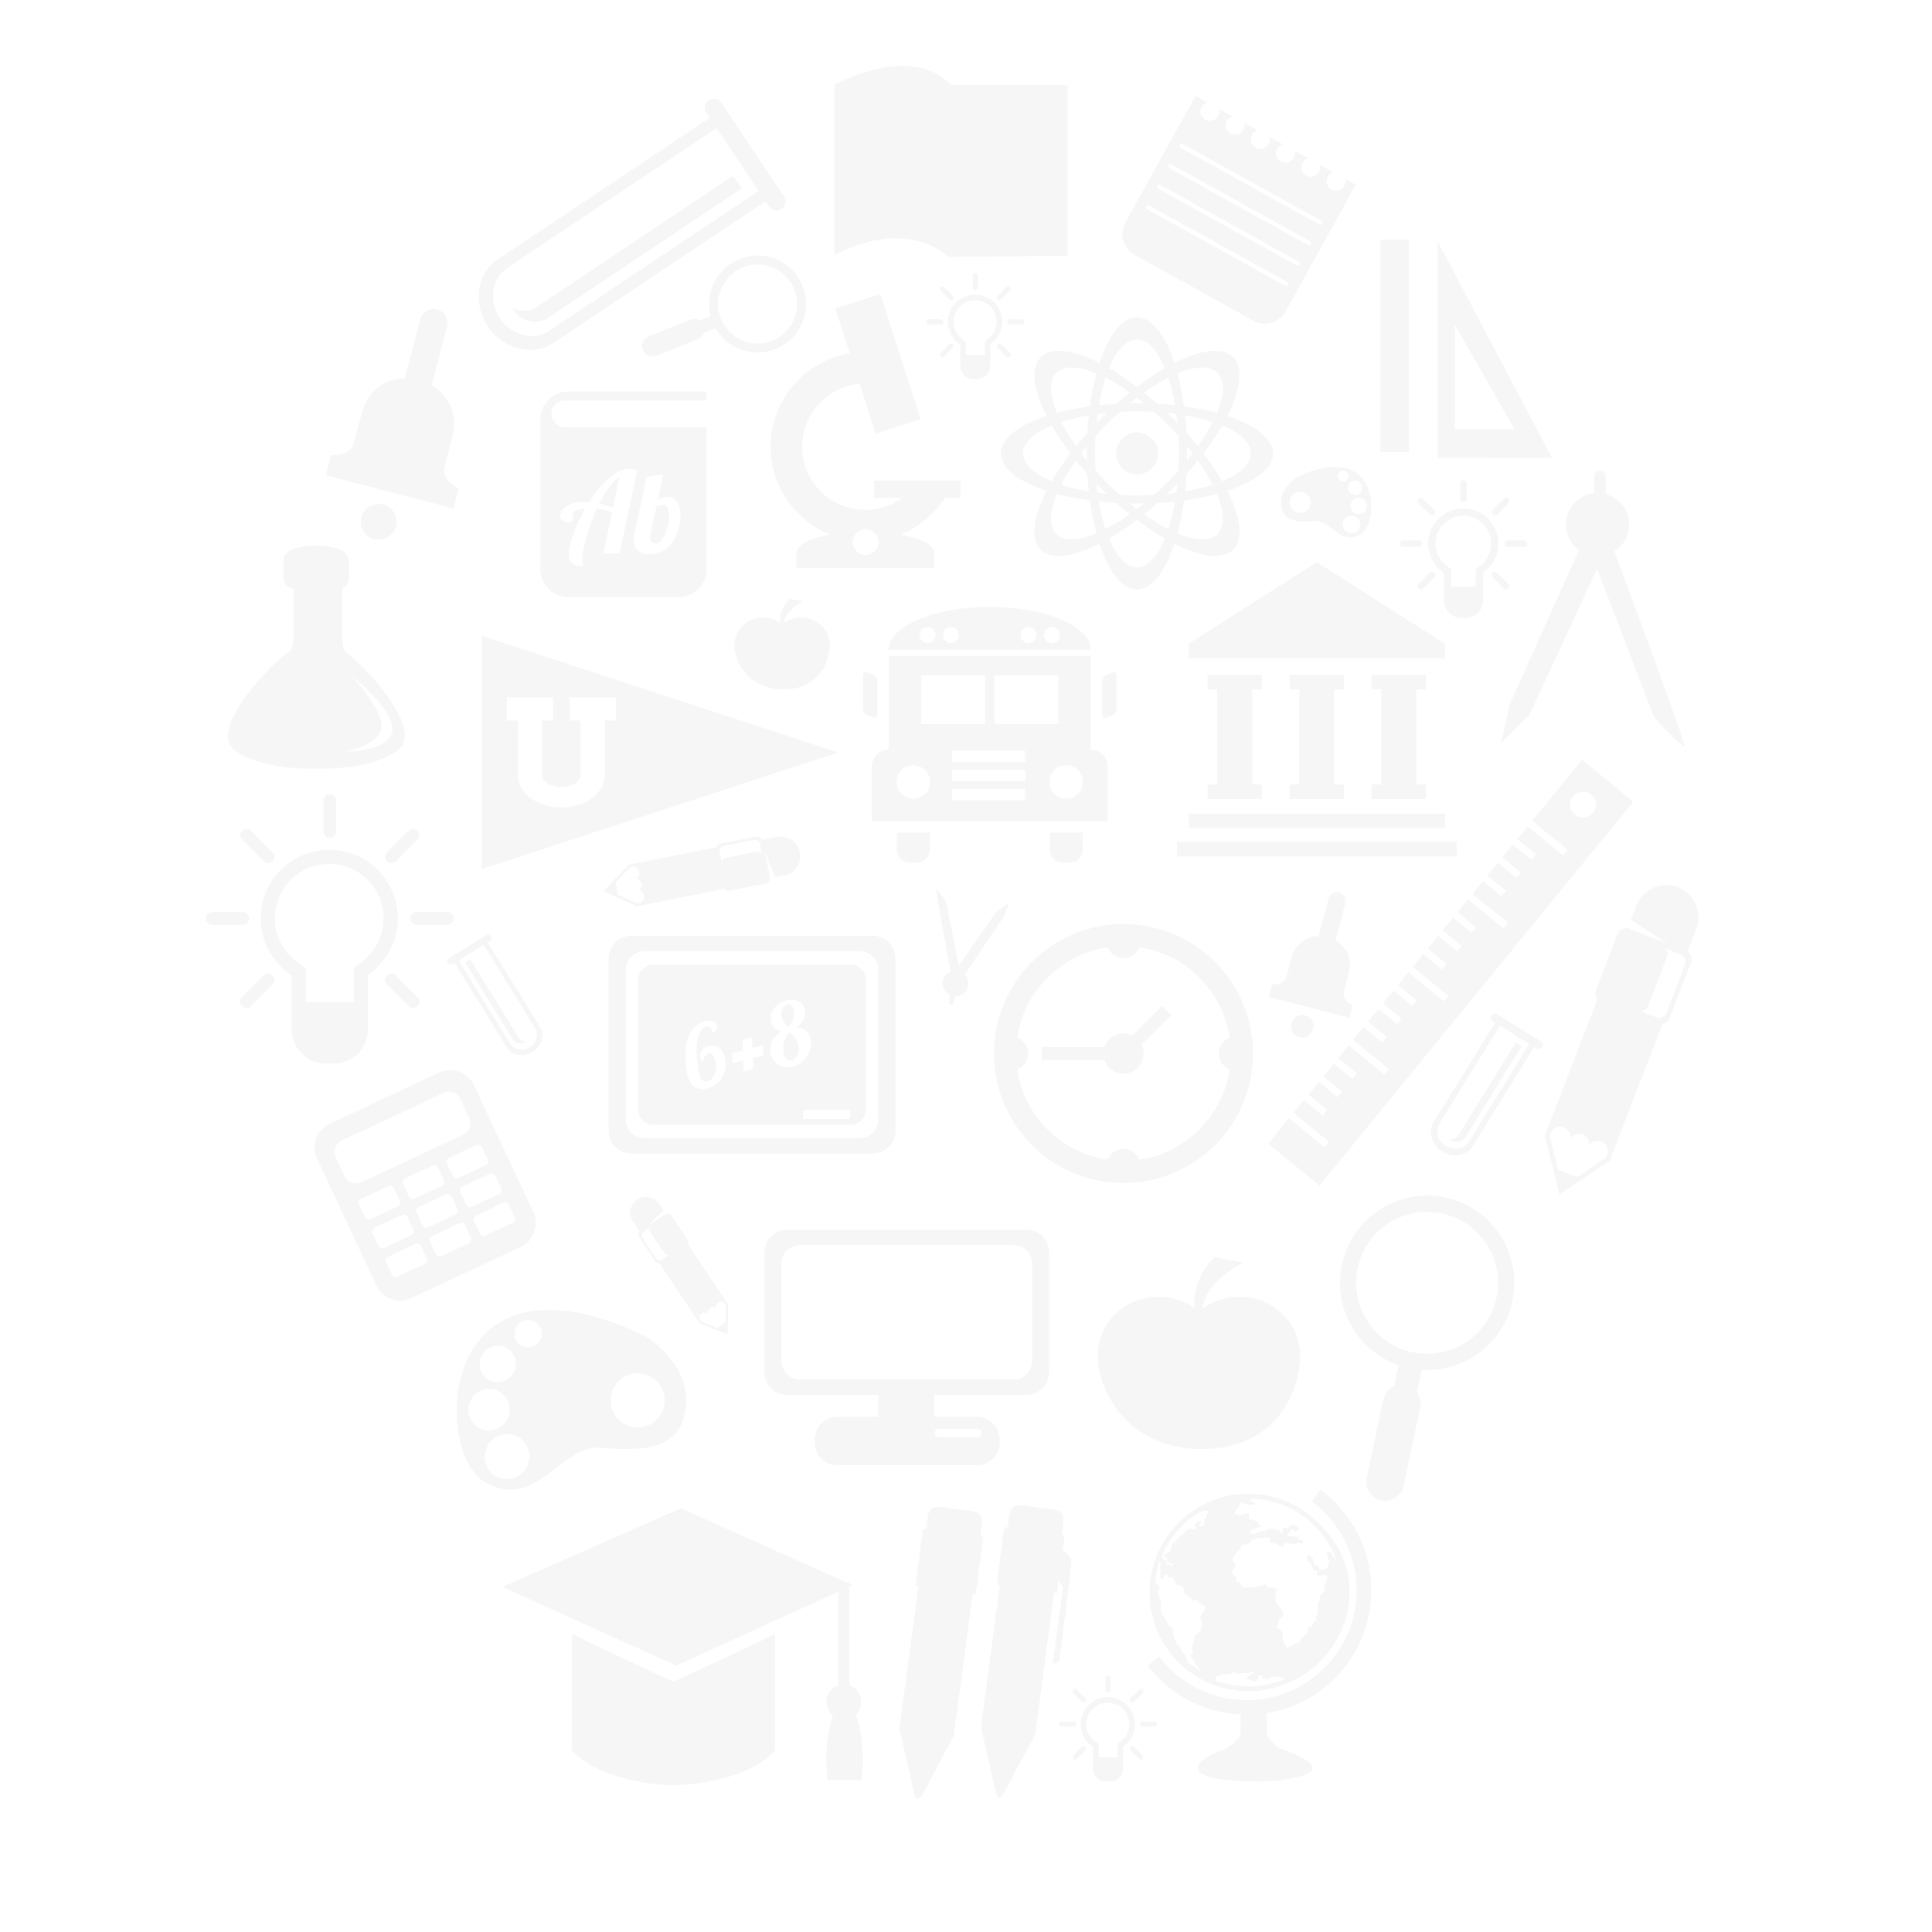 <?xml version="1.0" encoding="utf-8"?>
<!-- Generator: Adobe Illustrator 16.0.0, SVG Export Plug-In . SVG Version: 6.00 Build 0)  -->
<!DOCTYPE svg PUBLIC "-//W3C//DTD SVG 1.1//EN" "http://www.w3.org/Graphics/SVG/1.1/DTD/svg11.dtd">
<svg version="1.1" id="Capa_1" xmlns="http://www.w3.org/2000/svg" xmlns:xlink="http://www.w3.org/1999/xlink" x="0px" y="0px"
	 width="799.92px" height="799.92px" viewBox="0 0 799.92 799.92" enable-background="new 0 0 799.92 799.92" xml:space="preserve">
<g opacity="0.15">
	<g>
		<g>
			<polygon fill="#C5C5C9" points="394.881,718.83 385.308,736.629 376.968,735.518 372.388,715.828 382.547,639.602 
				405.042,642.598 			"/>
			<path fill="#C5C5C9" d="M405.186,641.51c-0.813,6.121-6.441,10.424-12.574,9.605l-0.306-0.041
				c-6.126-0.816-10.43-6.441-9.613-12.564l1.374-10.311c0.818-6.129,5.612-4.184,11.735-3.367l0.308,0.041
				c6.131,0.816,11.269,0.195,10.451,6.322L405.186,641.51z"/>
			
				<rect x="380.44" y="634.745" transform="matrix(0.991 0.132 -0.132 0.991 88.917 -46.272)" fill="#C5C5C9" width="25.212" height="23.954"/>
		</g>
		<path fill="#C5C5C9" d="M376.82,735.021c0,0,1.285,6.531,1.975,8.451c0.701,1.92,1.744,3.488,6.512-6.844
			C385.308,736.629,382.187,732.955,376.82,735.021z"/>
	</g>
</g>
<g opacity="0.15">
	<g>
		<g>
			<g>
				<polygon fill="#C5C5C9" points="428.622,718.158 419.039,735.959 410.712,734.85 406.126,715.16 416.287,638.932 
					438.782,641.93 				"/>
				<path fill="#C5C5C9" d="M438.928,640.84c-0.814,6.121-6.443,10.424-12.572,9.607l-0.312-0.043
					c-6.123-0.814-10.429-6.439-9.612-12.564l1.375-10.311c0.816-6.131,5.613-4.182,11.736-3.365l0.31,0.043
					c6.129,0.816,11.267,0.191,10.45,6.32L438.928,640.84z"/>
				
					<rect x="414.181" y="634.076" transform="matrix(0.991 0.132 -0.132 0.991 89.082 -50.716)" fill="#C5C5C9" width="25.209" height="23.954"/>
			</g>
			<path fill="#C5C5C9" d="M410.563,734.355c0,0,1.279,6.529,1.975,8.449c0.696,1.922,1.738,3.486,6.502-6.846
				C419.039,735.959,415.926,732.287,410.563,734.355z"/>
		</g>
		<path fill="#C5C5C9" d="M437.772,640.102c0,0,5.683,3.828,5.857,6.078c0.18,2.254-4.89,39.918-4.89,39.918s0.445,2.98-2.815,2.549
			l4.169-31.279l-2.018-3.873l-0.414-13.516L437.772,640.102z"/>
	</g>
</g>
<g opacity="0.15">
	<g>
		<polygon fill="#C5C5C9" points="279.983,689.627 208.03,657.059 281.876,624.488 353.074,656.299 		"/>
	</g>
	<g>
		<g>
			<rect x="347.079" y="655.164" fill="#C5C5C9" width="4.543" height="47.715"/>
			<path fill="#C5C5C9" d="M356.543,704.584c0-3.971-3.222-7.189-7.194-7.189c-3.977,0-7.194,3.219-7.194,7.189
				c0,3.975,3.217,7.199,7.194,7.199C353.322,711.783,356.543,708.559,356.543,704.584z"/>
			<g>
				<path fill="#C5C5C9" d="M346.089,706.857c0,0-5.696,11.934-3.427,30.107h8.18v-31.811
					C350.842,705.154,346.086,707.805,346.089,706.857z"/>
				<path fill="#C5C5C9" d="M353.294,706.857c0,0,5.667,11.934,3.396,30.107h-8.119v-31.811
					C348.571,705.154,353.297,707.805,353.294,706.857z"/>
			</g>
		</g>
	</g>
	<g>
		<path fill="#C5C5C9" d="M320.882,676.467c0,0.342-35.233,16.678-42.034,19.828c-6.802-3.15-42.034-19.486-42.034-19.828v48.379
			c11.353,12.066,33.739,14.018,40.901,14.332v0.057c0,0,0.413,0,1.133-0.02c0.723,0.02,1.135,0.02,1.135,0.02v-0.057
			c7.164-0.314,29.548-2.266,40.899-14.332V676.467z"/>
	</g>
</g>
<path opacity="0.15" fill="#C5C5C9" d="M152.825,315.963c4.159-1.104,8.257-2.722,11.653-5.094
	c8.67-6.058-2.492-21.933-11.653-31.897v7.262c4.679,4.648,9.762,10.854,9.67,15.813c-0.085,4.56-4.877,6.85-9.67,8V315.963
	L152.825,315.963z M152.825,307.605v-18.718c2.873,4.137,5.392,8.804,5.091,12.145C157.658,303.875,155.453,306.028,152.825,307.605
	z M143.869,270.658c0,0-2.076-1.102-2.076-5.348c0-3.516,0-17.131,0-21.67c1.36-0.789,2.03-1.769,2.212-2.845h0.506v-9.5h-0.506
	c0.026-0.113,0.049-0.229,0.049-0.338c0-2.814-5.926-5.09-13.232-5.09c-7.312,0-13.238,2.276-13.238,5.09
	c0,0.11,0.026,0.226,0.044,0.338h-0.266v9.5h0.266c0.195,1.133,1.092,2.163,3.808,2.972c0,4.654,0,18.061,0,21.543
	c0,4.246-2.876,5.348-2.876,5.348c-4.918,2.884-33.427,31.559-21.041,40.211c11.105,7.756,29.745,7.474,33.512,7.331
	c2.584,0.099,12.349,0.265,21.794-2.237v-5.916c-4.837,1.16-9.672,1.161-9.672,1.161l0,0c0,0,5.398-1.04,9.672-3.604v-18.718
	c-3.548-5.106-7.635-9.405-7.635-9.405s3.673,2.818,7.635,6.752v-7.262C148.901,274.706,145.345,271.522,143.869,270.658z"/>
<g opacity="0.15">
	<path fill="#C5C5C9" d="M648.365,217.185c0-7.229,5.855-13.09,13.086-13.09c7.227,0,13.087,5.86,13.087,13.09
		c0,7.227-5.86,13.085-13.087,13.085C654.221,230.271,648.365,224.412,648.365,217.185z"/>
	<path fill="#C5C5C9" d="M657.563,225.634c0,0.618,27.401,71.585,27.401,71.585s11.258,11.865,12.481,11.865
		c1.226,0-30.883-85.696-30.883-85.696L657.563,225.634z"/>
	<polygon fill="#C5C5C9" points="665.13,227.271 633.224,295.991 621.561,307.651 625.038,291.698 655.723,223.388 665.542,226.452 
			"/>
	<path fill="#C5C5C9" d="M664.813,206.859c0,1.317-1.067,2.382-2.391,2.382c-1.321,0-2.39-1.065-2.39-2.382v-9.568
		c0-1.32,1.068-2.389,2.39-2.389c1.323,0,2.391,1.069,2.391,2.389V206.859z"/>
</g>
<g opacity="0.15">
	<path fill="#C5C5C9" d="M470.741,244.066c11.466-0.003,20.757-25.229,20.757-56.344c0-31.114-9.291-56.339-20.757-56.342v9.167
		c9.598,0.001,17.378,21.123,17.378,47.174c0,26.055-7.78,47.176-17.378,47.178V244.066z M470.737,131.38
		c-11.463,0-20.756,25.227-20.756,56.342c0,31.117,9.293,56.344,20.756,56.344h0.004V234.9h-0.004l0,0
		c-9.597,0-17.379-21.122-17.379-47.178c0-26.054,7.782-47.174,17.379-47.174h0.004v-9.167H470.737z"/>
	<path fill="#C5C5C9" d="M527.083,187.722c0-11.459-25.225-20.755-56.342-20.756v3.375c26.052,0.001,47.173,7.784,47.173,17.381
		c0,9.599-21.121,17.381-47.173,17.381v3.375C501.858,208.478,527.083,199.189,527.083,187.722z M470.741,166.966h-0.005
		c-31.116,0-56.337,9.292-56.337,20.756c0,11.465,25.221,20.756,56.337,20.756h0.005v-3.375h-0.005
		c-26.049,0-47.172-7.782-47.172-17.381l0,0c0-9.598,21.123-17.381,47.172-17.381h0.005V166.966z"/>
	<path fill="#C5C5C9" d="M510.582,147.885c-6.324-6.324-22.562-0.861-39.841,12.286v4.484c14.468-11.01,28.064-15.585,33.359-10.293
		c6.788,6.79-2.651,27.226-21.07,45.65c-4.056,4.055-8.207,7.674-12.289,10.781v4.482c4.875-3.709,9.833-8.032,14.673-12.874
		C507.422,180.399,518.687,155.99,510.582,147.885z M470.741,160.17c-4.877,3.711-9.837,8.033-14.679,12.874
		c-22.006,22.001-33.271,46.412-25.165,54.519c6.325,6.321,22.564,0.859,39.844-12.29v-4.482
		c-14.473,11.01-28.068,15.585-33.363,10.292l0,0c-6.781-6.792,2.65-27.229,21.071-45.651c4.056-4.054,8.206-7.672,12.292-10.779
		V160.17z"/>
	<path fill="#C5C5C9" d="M510.582,227.563c8.104-8.107-3.16-32.518-25.168-54.519c-4.84-4.842-9.8-9.165-14.677-12.876v4.482
		c4.085,3.106,8.237,6.726,12.293,10.781c18.419,18.422,27.858,38.86,21.067,45.653c-5.294,5.289-18.889,0.716-33.36-10.294v4.483
		C488.017,228.422,504.258,233.884,510.582,227.563z M470.737,160.168c-17.275-13.147-33.515-18.61-39.84-12.288
		c-8.106,8.109,3.159,32.518,25.165,54.519c4.842,4.842,9.8,9.163,14.675,12.874v-4.483c-4.082-3.106-8.232-6.725-12.288-10.779
		c-18.421-18.424-27.853-38.86-21.071-45.65l0,0c5.295-5.292,18.891-0.719,33.359,10.29V160.168z"/>
	<circle fill="#C5C5C9" cx="470.808" cy="187.722" r="8.695"/>
</g>
<g opacity="0.15">
	<path fill="#C5C5C9" d="M614.758,189.603h27.83l-27.83-52.754v19.303l12.357,21.563h-12.357V189.603z M595.269,99.903v89.7h19.489
		v-11.889h-12.354v-43.125l0,0l12.354,21.563v-19.303L595.269,99.903z"/>
	<rect x="571.494" y="99.252" fill="#C5C5C9" width="11.891" height="87.969"/>
</g>
<path opacity="0.15" fill="#C5C5C9" d="M283.977,582.762c2.109-17.74-16.141-29.24-16.141-29.24
	c-1.283-0.621-2.545-1.207-3.792-1.771v16.863c1.692-0.002,3.409,0.381,5.021,1.189c5.531,2.773,7.767,9.504,4.992,15.035
	c-1.965,3.916-5.913,6.176-10.014,6.178v8.779C274.482,599.002,282.515,595.025,283.977,582.762z M264.043,551.75
	c-19.273-8.727-34.157-10.77-45.402-8.619v3.398c0.861-0.01,1.735,0.178,2.554,0.59l0,0c2.778,1.395,3.881,4.799,2.471,7.611
	c-0.994,1.98-2.972,3.141-5.025,3.162v41.918c0.718,1.988,0.76,4.232,0,6.34v9.107c10.68-4.43,18.953-16.838,30.349-15.844
	c5.251,0.459,10.391,0.738,15.053,0.381v-8.779c-1.69,0-3.407-0.383-5.02-1.191l0,0c-5.527-2.771-7.767-9.502-4.994-15.031
	c1.964-3.918,5.914-6.178,10.014-6.18V551.75z M218.642,543.131c-1.874,0.357-3.658,0.818-5.333,1.398v5.895
	c0.085-0.248,0.187-0.494,0.307-0.734c0.994-1.98,2.973-3.137,5.026-3.16V543.131L218.642,543.131z M213.308,616.682
	c1.854-0.213,3.625-0.715,5.333-1.424v-9.107c-0.127,0.357-0.277,0.705-0.45,1.051c-1.071,2.135-2.841,3.688-4.884,4.508V616.682
	L213.308,616.682z M218.642,557.893v41.918c-0.771-2.139-2.323-3.99-4.505-5.086c-0.272-0.137-0.549-0.256-0.829-0.365v-27.58
	c0.415-1.426,0.397-2.904,0-4.264v-8.412c0.458,1.348,1.419,2.516,2.781,3.197C216.909,557.713,217.782,557.902,218.642,557.893z
	 M213.308,544.529c-2.643,0.916-5.037,2.102-7.205,3.498v9.123c1.146-0.012,2.309,0.24,3.401,0.789
	c1.922,0.963,3.241,2.65,3.804,4.576v-8.412c-0.396-1.162-0.417-2.453,0-3.68V544.529L213.308,544.529z M206.103,616
	c2.554,0.766,4.942,0.941,7.205,0.682v-4.973c-2.258,0.91-4.851,0.926-7.205-0.139V616L206.103,616z M213.308,566.779v27.58
	c-2.394-0.918-4.989-0.758-7.205,0.289v-3.244c1.662-0.801,3.085-2.145,3.98-3.932c2.141-4.266,0.465-9.432-3.745-11.543
	c-0.079-0.039-0.157-0.076-0.235-0.111v-3.533c2.736-0.031,5.371-1.57,6.693-4.207C213.01,567.652,213.18,567.219,213.308,566.779z
	 M206.103,548.027c-23.818,15.34-19.816,56.936-5.656,65.414c1.978,1.186,3.857,2.018,5.656,2.559v-4.43
	c-0.112-0.051-0.224-0.104-0.334-0.158l0,0c-4.546-2.279-6.365-7.865-4.054-12.475c0.984-1.961,2.557-3.428,4.388-4.289v-3.244
	c-2.303,1.113-5.063,1.189-7.508-0.037l0,0c-4.207-2.111-5.884-7.275-3.748-11.535c2.1-4.188,7.093-5.945,11.256-4.014v-3.533
	c-1.146,0.012-2.309-0.24-3.399-0.787c-3.7-1.857-5.173-6.393-3.296-10.137l0,0c1.323-2.639,3.958-4.18,6.696-4.211V548.027z"/>
<g opacity="0.15">
	<g>
		<g>
			<g>
				<path fill="#C5C5C9" d="M543.174,621.682c11.276,8.289,18.598,21.652,18.598,36.721c0,25.15-20.387,45.543-45.545,45.543
					c-14.815,0-27.983-7.078-36.297-18.033l-4.661,3.729c9.408,12.32,24.26,20.268,40.958,20.268
					c28.443,0,51.513-23.059,51.513-51.506c0-17.045-8.281-32.156-21.035-41.531L543.174,621.682z"/>
				<path fill="#C5C5C9" d="M516.857,700.178c22.551-0.002,40.825-18.281,40.825-40.834c0-22.547-18.274-40.83-40.825-40.832v1.885
					c21.508,0.004,38.951,17.438,38.951,38.947c0,21.508-17.443,38.947-38.951,38.947V700.178z M516.852,618.512
					c-22.549,0-40.829,18.283-40.829,40.832c0,22.553,18.28,40.834,40.829,40.834h0.006v-1.887h-0.006l0,0
					c-21.508,0-38.946-17.438-38.946-38.947c0-21.512,17.438-38.947,38.946-38.947h0.006v-1.885H516.852z"/>
				<path fill="#C5C5C9" d="M511.048,620.322c0,0-13.758,1.785-23.116,12.543c0,0,7.205-7.486,11.603-7.486l0.985,0.422
					c0,0-0.141,0.373-0.284,0.512c-0.135,0.143-0.701,0.895-0.701,1.076c0,0.188,0.047,0.797,0.047,0.797l-0.329,0.465
					c0,0-0.328,0.146-0.42,0.289c-0.093,0.139-0.275,0.184-0.275,0.514c0,0.328,0.091,0.748,0.091,0.748l0.045,0.791l-0.234,0.471
					l-0.607,0.375c0,0-0.704,0.137-0.983,0c-0.284-0.143-0.375-0.707-0.375-0.707l0.798-0.51c0,0,0.094-0.145-0.144-0.283
					c-0.224-0.137-0.18-0.609-0.604-0.514s-1.074,0.652-1.074,0.652l-0.704,0.471c0,0-0.326,0.842-0.19,0.842
					c0.141,0,0.515,0.238,0.515,0.238s0.096,0.229,0.096,0.467c0,0.23-0.238,0.699-0.238,0.699s-0.135,0.234-0.606,0.145
					c-0.467-0.1-0.89-0.193-1.168-0.283c-0.275-0.094-0.563-0.234-0.844-0.141c-0.28,0.092-0.374,0.188-0.423,0.324
					c-0.044,0.145-1.024,0.701-1.024,0.701s-0.331,0.143-0.331,0.332c0,0.188-0.279,0.889-0.279,0.889s-0.326,0.328-0.936,0.467
					c-0.607,0.141-0.742,0.328-0.742,0.328l-0.331,0.701c0,0-0.471,0.328-0.796,0.754c-0.331,0.42-1.314,1.117-1.448,1.168
					c-0.145,0.045-0.52,0.467-0.66,0.838c-0.139,0.377-0.092,0.939-0.235,1.123c-0.139,0.189-0.323,0.705-0.372,1.078
					c-0.044,0.373-0.276,0.844-0.468,0.98c-0.187,0.145-0.462,0.422-0.607,0.467c-0.136,0.049-0.989,0.332-1.266,0.52
					c-0.281,0.189-0.416,0.65-0.416,0.795c0,0.141,0.416,0.471,0.555,0.471c0.138,0,0.563,0.137,0.563,0.137
					s0.049,0.746,0.049,0.891c0,0.137-0.278,0.84,0,0.84c0.277,0,0.706,0.094,0.706,0.094l0.742,0.188l0.657,0.424l0.373,0.275
					c0,0-0.092,0.424-0.188,0.564c-0.093,0.145-0.281,0.467-0.422,0.422c-0.135-0.049-0.089-0.049-0.229-0.379
					c-0.141-0.322-0.093-0.463-0.422-0.561c-0.329-0.09-0.658,0.238-0.803,0.141c-0.137-0.086-0.37-0.086-0.601-0.324
					c-0.238-0.236-0.288,0.184-0.238-0.236c0.045-0.418,0.238-0.607,0.146-0.795c-0.102-0.186-0.377-0.607-0.566-0.607
					c-0.188,0,0.094,0.375-0.188,0c-0.282-0.371-0.466-0.516-0.609-0.467c-0.139,0.047-0.325,0.096-0.325-0.145
					c0-0.229,0.141-0.699,0.141-0.932c0-0.236,0.138-0.605,0.138-0.795c0-0.188,0.19-1.313,0.19-1.313s-1.246,2.449-1.686,4.32
					c0,0,0.497-0.063,0.497,0.252s0.124,0.617,0.06,0.934c-0.06,0.313-0.06,0.252-0.06,1.254c0,0.99,0.256,1.242,0.124,1.557
					c-0.124,0.314-0.309,0.746-0.366,1.125c-0.067,0.369,0.242,1.305,0.366,1.492c0.132,0.188,0.132,0.252,0.319,0.436
					c0.185,0.189-0.319,0.938,0.185,0.189c0.496-0.75,0.683-1.061,0.683-1.061l0.317-0.369c0,0,0-0.502,0.619-0.377
					c0.624,0.121,0.688,0,0.869,0.248c0.19,0.246-0.245,0.875,0.064,0.934c0.319,0.063,1.253-0.377,1.5-0.309
					c0.249,0.061,0.563,0.121,0.688,0.561c0.121,0.438,0.309,1.061,0.563,1.184c0.251,0.131,0.188,0.686,0.304,1.064
					c0.126,0.377,0.999,0.619,1.189,0.619c0.192,0,1.063,0.125,1.311,0.252c0.255,0.123,0,0.561,0.498,0.688
					c0.502,0.125,0.626,1.123,0.626,1.123s0.188,0.871,0.066,1.121c-0.13,0.246-0.066,0.688,0.246,0.752
					c0.312,0.061,1.126,0.189,1.126,0.189s-0.441,0.613,0.248,0.871c0.683,0.244,1.369,0.492,1.561,0.619
					c0.183,0.125-0.439,0.688,0.372,0.623c0.812-0.057,1.557-0.186,1.933,0.127s0.066,0.748,1.063,1.311
					c0.996,0.563,1.308,0.748,1.556,0.873c0.249,0.125,0.748,0.059,0.622,0.809c-0.116,0.754-0.243,1.25-0.622,1.559
					c-0.375,0.316-0.866,1.313-1.12,1.621c-0.248,0.318-0.5,0.879-0.248,1.379c0.248,0.5,0.561,1.061,0.561,1.369
					c0,0.316,0.124,1.25-0.059,1.623c-0.19,0.381-0.569,1.063-0.569,1.063s0.69,0.561,0.191,1.061
					c-0.506,0.498-1.245,1.061-1.626,1.186c-0.379,0.123-1.118,0.813-1.118,0.813s0.058,1.557,0,1.871
					c-0.061,0.309-1.505,2.807-0.997,3.369c0.503,0.559,0.566,1.188,0.434,1.563c-0.125,0.373-0.31,0.309-0.434,0.619
					c-0.13,0.313-1.065,0.063-0.508,0.943c0.569,0.865,0.881,1.053,1.132,1.553c0.243,0.494,0.183,0.686,0.556,1.189
					c0.375,0.494,0.557,0.998,1.001,1.373c0.439,0.369,0.934,0.619,0.934,1.057c0,0.436,0.936,1.436-0.185,0.682
					c-1.119-0.746-0.128-0.055-1.558-1.242c-1.441-1.184-1.806-0.689-2.438-1.436c-0.621-0.748,0.317,1.871-0.869-1.242
					c-1.185-3.123-1.499-2.748-1.814-3.439c-0.306-0.686-0.063,0.064-0.93-1.498c-0.881-1.563-0.13-0.555-0.881-1.563
					c-0.748-0.99-0.814,0.381-1.181-1.434c-0.373-1.803-0.437-0.617-0.937-2.68c-0.5-2.057,0.376-2.119-0.751-3.119
					c-1.118-0.996-1.055-0.498-1.438-1.189c-0.373-0.686,0.126-0.055-0.874-1.801c-0.996-1.75-2.364-2.439-2.307-5.432
					c0.06-2.992,0.06-3.494,0.06-3.494s-1.489-1.186-0.993-2.93c0.496-1.75,0.691-1.191,0.496-1.75
					c-0.184-0.563-0.372-0.438-0.868-1.127c-0.503-0.684-0.565-0.621-0.685-1.057c-0.131-0.439-0.315-1.371-0.315-1.371
					l-0.376,0.313c0,0-3.991,39.428,35.316,45.236c0,0-9.082-1.967-9.827-3.748c0,0-0.19-1.689,0.182-1.689
					c0.376,0,0.941,0.289,1.502-0.184c0.563-0.467,1.221-1.029,1.221-1.029l0.085,0.75c0,0-0.555,0.092,1.218-0.188
					c1.787-0.277,1.787-0.094,2.435-0.373c0.66-0.283,1.411-1.686,1.781-0.842c0.367,0.842-0.47,0.469,0.367,0.842
					c0.845,0.373,2.438-0.189,2.438-0.189s2.716,0.189,3.003-0.094c0.276-0.277,0.276-0.752,0.74-0.654
					c0.473,0.096,0.745,0.84,0.745,0.84l-1.485,0.848l-1.41,1.031c0,0-0.657,0.18-0.094,0.467c0.569,0.277,0.842,0.186,1.504,0.277
					c0.649,0.094,2.239,1.309,2.617,0.563c0.373-0.752,0.465-0.84,0.746-1.307c0.275-0.469,0.185-1.031,0.845-1.031
					c0.651,0,1.306,0.188,1.306,0.188l-0.558,1.213c0,0,1.118-0.09,1.593-0.09c0.463,0,0.56,0.748,1.211,0.09
					c0.658-0.652,0.757-0.652,1.402-0.748c0.655-0.09,1.597-0.379,1.878-0.281c0.278,0.092,0.839,0.191,1.123,0.191
					c0.276,0,1.682,1.023,1.966,0.838c0.276-0.189,1.957-0.09,1.957-0.09s-4.583,4.207-14.308,4.4c0,0,21.762,0.994,33.997-20.217
					c12.231-21.219,3.743-48.42-24.205-57.902c0,0,20.903,7.74,26.421,27.762l-0.188,0.375c-0.565-0.563-0.565-0.281-1.029-1.215
					c-0.47-0.934-0.095-0.75-0.47-1.404c-0.373-0.652-0.275-0.188-0.746-0.84c-0.466-0.656-0.563-0.566-0.936-0.938
					c-0.375-0.377-0.748-1.588-1.031-1.967c-0.282-0.375-1.118-0.465-1.5-0.557c-0.375-0.098-0.188-0.564-0.375-0.098
					c-0.18,0.465,0.568,1.219,0.568,1.219v1.5c0,0,0.559,1.398,0.559,1.773c0,0.377-0.465,1.404-0.465,1.404
					s-0.19,1.121-0.569,1.313c-0.366,0.189-2.52,0.557-2.52,0.557s-0.662-0.748-1.029-1.4c-0.373-0.654-1.596-0.842-1.783-1.123
					c-0.186-0.283,0.281-0.844-0.281-1.592c-0.562-0.748,0-0.563-0.746-1.219c-0.748-0.648-0.748-0.648-0.748-0.648
					s-1.682-0.564-1.123,0.369c0.563,0.936-0.094,1.965,0.372,2.059c0.472,0.094,0.751-0.281,1.129,0.564
					c0.37,0.84,0.464,1.211,0.742,1.496c0.281,0.281,0.374,1.494,0.746,1.594c0.384,0.09,1.407,0,1.319,0.467
					c-0.097,0.469-0.66,1.121,0,1.305c0.649,0.189,0.74,0.469,1.118,0.377c0.376-0.09,0.188,0.092,0.845-0.188
					c0.654-0.277,1.407-0.277,1.407-0.277s0.834,0.65,0.834,0.932s-0.282,1.869-0.282,1.869l-0.838,1.596
					c0,0,0.094,2.811-0.376,2.811c-0.467,0-1.026,1.213-1.306,1.402c-0.284,0.186-0.378,2.059-0.378,2.059l-0.845,1.029
					c0,0-0.092,1.406,0,1.775c0.096,0.373,0.284,1.873,0.096,2.625c-0.188,0.746-1.211,1.492-1.211,1.492s1.399,1.309,0.648,1.498
					c-0.749,0.189-1.497,1.307-1.685,1.592c-0.185,0.283-0.094,0.842-0.561,0.938c-0.471,0.092-1.311,0.184-1.311,0.471
					c0,0.279,0,1.4,0,1.4l-1.494,2.154l-1.783,1.494c0,0,0.191,1.031-0.375,1.121c-0.555,0.102-2.43,0.85-2.71,1.129
					c-0.282,0.279-1.682,0.93-2.157,0.93c-0.46,0,0.282,1.313-0.46,0c-0.754-1.307-0.188-0.465-0.845-1.957
					c-0.66-1.502-0.66-0.379-0.66-1.502c0-1.121,0.097-0.094,0-1.121c-0.088-1.031,0.284-0.281-0.276-1.496
					c-0.563-1.217-0.47-0.846-1.212-1.594c-0.754-0.75-1.313,0-0.845-1.219c0.469-1.211,0.186,0,0.469-1.211
					c0.277-1.221-0.096-1.408,0.652-1.967c0.751-0.563,1.401-0.66,1.309-1.406c-0.097-0.746-0.097-1.029-0.279-1.498
					c-0.19-0.467-0.938-1.215-1.029-1.5c-0.094-0.279-0.094-0.09-0.652-0.938c-0.567-0.836-0.938-1.303-0.938-1.303
					s-0.191-1.969-0.191-2.715s-0.281,0.467,0-0.746c0.282-1.219,0.376-1.967,0.376-1.967s-1.402-0.938-1.968-0.848
					c-0.558,0.096-0.459,0.934-1.31,0.283c-0.839-0.654-0.654-1.125-0.93-1.311c-0.281-0.189-0.845-0.281-1.312,0.094
					c-0.469,0.369-1.502,0.369-2.343,0.748c-0.843,0.377-1.121,0.281-2.245,0.281s-2.438,0.371-3.276-0.096
					c-0.843-0.467-0.934,0.191-1.312-0.742c-0.373-0.941,0-0.848-0.845-1.314c-0.845-0.473-1.024-0.094-1.121-0.938
					c-0.091-0.842,0.373-0.654-0.278-1.404c-0.658-0.748,0.375,0.379-0.658-0.748c-1.026-1.125-1.401-0.184-1.026-1.125
					c0.373-0.932,0.656-0.369,0.656-1.494c0-1.127,1.68,0.467,0.649-1.777c-1.027-2.248-1.215-1.777-0.279-3.461
					c0.937-1.686,2.154-2.252,2.348-2.623c0.182-0.375,0.555-1.311,0.933-1.59c0.37-0.279,0.091-0.564,0.934-0.473
					c0.839,0.096,1.777-0.275,2.338-0.838c0.557-0.563,1.314-1.406,1.687-1.5c0.376-0.09,0.193,0.094,1.032-0.09
					c0.843-0.189,1.021-0.281,1.591-0.281c0.56,0-0.569,0.186,1.026-0.1c1.593-0.279,1.221-0.279,1.593-0.279
					c0.368,0,0.185,0.096,0.839,0.189c0.654,0.09,0.561-1.309,0.654,0.09c0.098,1.408-0.561,2.064,0.563,2.158
					c1.121,0.09,0,0.09,1.121,0.09c1.124,0,0.845,0.191,1.408,0.469c0.561,0.285,0.842,0.654,1.687,0.654
					c0.842,0-0.379,1.219,0.842,0c1.212-1.213-0.941-1.4,1.212-1.213c2.15,0.188,2.44,0.65,2.81,0.465
					c0.373-0.184,0.464,0.186,1.406-0.277c0.928-0.467,1.023-0.467,1.398-0.281c0.379,0.184,0.379,1.029,0.754,0.184
					c0.373-0.84,1.118-0.561,0-1.117c-1.129-0.566-1.502,0.09-1.684-0.66c-0.19-0.75,0.93-0.561-0.19-0.75
					c-1.121-0.186-0.936-0.186-1.778-0.465c-0.842-0.283-1.686,0.844-1.966,0c-0.278-0.842-1.871,0.561-0.278-0.842
					c1.588-1.406,0.937-1.969,1.969-1.686c1.024,0.279,0.742,1.223,1.395,0.654c0.659-0.559,1.88-0.938,0.659-1.777
					c-1.221-0.842-0.37-0.467-1.599-1.027c-1.21-0.566-2.33,2.15-2.896,1.777c-0.558-0.377-0.842-0.654-1.212-0.469
					c-0.381,0.189-0.381,1.217-0.469,1.965c-0.095,0.75,0.656,0.938-0.563,0.373c-1.213-0.561,1.312-0.273-1.406-1.309
					c-2.713-1.029-3.651-0.75-4.019-0.377c-0.376,0.377-0.936,0.285-1.223,0.564c-0.279,0.279,0.847,0.936-0.279,0.279
					c-1.123-0.654-2.241,0.377-2.241,0.377s-0.378-0.188-0.842,0.191c-0.476,0.367-1.414,0.65-1.972,0.463
					c-0.563-0.189-1.778,0.188-0.751-1.121c1.036-1.314,0.278-0.564,1.877-1.217c1.585-0.658,3.929-0.748,1.869-1.219
					c-2.057-0.467,1.121-0.467-1.593-1.775c-2.711-1.314-2.805,0.465-2.711-1.314c0.094-1.781-0.189-1.873-0.75-1.781
					c-0.558,0.096-2.242,0.471-2.896,0.568c-0.66,0.088,0.088,0.652-1.126-0.098c-1.221-0.748-1.685,0.373-1.221-0.748
					c0.469-1.123,0.566-1.305,1.314-1.963c0.754-0.658,0.561-3.092,2.432-2.158c1.869,0.941,1.124,0.658,2.628,0.752
					c1.485,0.096,2.15-0.189,2.15-0.463c0-0.289-1.695-1.123-1.695-1.123s-0.557,0.186-0.369-0.1
					c0.19-0.281,0.563-0.842,0.563-0.842l-0.563-0.465C517.597,620.047,512.357,620.047,511.048,620.322z"/>
			</g>
			<g>
				<path fill="#C5C5C9" d="M513.701,708.662v9.42c0,0-2.427,4.707-7.846,6.598c-5.422,1.877-10.379,4.791-9.904,7.613
					c0.472,2.828,6.893,5.342,25.888,5.342v-30.861L513.701,708.662z"/>
				<path fill="#C5C5C9" d="M524.556,708.662v9.42c0,0,1.95,4.707,7.365,6.598c5.42,1.877,11.976,4.791,11.506,7.613
					c-0.477,2.828-10.729,5.342-24.297,5.342v-30.861L524.556,708.662z"/>
			</g>
		</g>
	</g>
	<g>
		<g>
			<path fill="#C5C5C9" d="M543.174,621.682c11.276,8.289,18.598,21.652,18.598,36.721c0,25.15-20.387,45.543-45.545,45.543
				c-14.815,0-27.983-7.078-36.297-18.033l-4.661,3.729c9.408,12.32,24.26,20.268,40.958,20.268
				c28.443,0,51.513-23.059,51.513-51.506c0-17.045-8.281-32.156-21.035-41.531L543.174,621.682z"/>
			<path fill="#C5C5C9" d="M516.857,700.178c22.551-0.002,40.825-18.281,40.825-40.834c0-22.547-18.274-40.83-40.825-40.832v1.885
				c21.508,0.004,38.951,17.438,38.951,38.947c0,21.508-17.443,38.947-38.951,38.947V700.178z M516.852,618.512
				c-22.549,0-40.829,18.283-40.829,40.832c0,22.553,18.28,40.834,40.829,40.834h0.006v-1.887h-0.006l0,0
				c-21.508,0-38.946-17.438-38.946-38.947c0-21.512,17.438-38.947,38.946-38.947h0.006v-1.885H516.852z"/>
			<path fill="#C5C5C9" d="M511.048,620.322c0,0-13.758,1.785-23.116,12.543c0,0,7.205-7.486,11.603-7.486l0.985,0.422
				c0,0-0.141,0.373-0.284,0.512c-0.135,0.143-0.701,0.895-0.701,1.076c0,0.188,0.047,0.797,0.047,0.797l-0.329,0.465
				c0,0-0.328,0.146-0.42,0.289c-0.093,0.139-0.275,0.184-0.275,0.514c0,0.328,0.091,0.748,0.091,0.748l0.045,0.791l-0.234,0.471
				l-0.607,0.375c0,0-0.704,0.137-0.983,0c-0.284-0.143-0.375-0.707-0.375-0.707l0.798-0.51c0,0,0.094-0.145-0.144-0.283
				c-0.224-0.137-0.18-0.609-0.604-0.514s-1.074,0.652-1.074,0.652l-0.704,0.471c0,0-0.326,0.842-0.19,0.842
				c0.141,0,0.515,0.238,0.515,0.238s0.096,0.229,0.096,0.467c0,0.23-0.238,0.699-0.238,0.699s-0.135,0.234-0.606,0.145
				c-0.467-0.1-0.89-0.193-1.168-0.283c-0.275-0.094-0.563-0.234-0.844-0.141c-0.28,0.092-0.374,0.188-0.423,0.324
				c-0.044,0.145-1.024,0.701-1.024,0.701s-0.331,0.143-0.331,0.332c0,0.188-0.279,0.889-0.279,0.889s-0.326,0.328-0.936,0.467
				c-0.607,0.141-0.742,0.328-0.742,0.328l-0.331,0.701c0,0-0.471,0.328-0.796,0.754c-0.331,0.42-1.314,1.117-1.448,1.168
				c-0.145,0.045-0.52,0.467-0.66,0.838c-0.139,0.377-0.092,0.939-0.235,1.123c-0.139,0.189-0.323,0.705-0.372,1.078
				c-0.044,0.373-0.276,0.844-0.468,0.98c-0.187,0.145-0.462,0.422-0.607,0.467c-0.136,0.049-0.989,0.332-1.266,0.52
				c-0.281,0.189-0.416,0.65-0.416,0.795c0,0.141,0.416,0.471,0.555,0.471c0.138,0,0.563,0.137,0.563,0.137s0.049,0.746,0.049,0.891
				c0,0.137-0.278,0.84,0,0.84c0.277,0,0.706,0.094,0.706,0.094l0.742,0.188l0.657,0.424l0.373,0.275c0,0-0.092,0.424-0.188,0.564
				c-0.093,0.145-0.281,0.467-0.422,0.422c-0.135-0.049-0.089-0.049-0.229-0.379c-0.141-0.322-0.093-0.463-0.422-0.561
				c-0.329-0.09-0.658,0.238-0.803,0.141c-0.137-0.086-0.37-0.086-0.601-0.324c-0.238-0.236-0.288,0.184-0.238-0.236
				c0.045-0.418,0.238-0.607,0.146-0.795c-0.102-0.186-0.377-0.607-0.566-0.607c-0.188,0,0.094,0.375-0.188,0
				c-0.282-0.371-0.466-0.516-0.609-0.467c-0.139,0.047-0.325,0.096-0.325-0.145c0-0.229,0.141-0.699,0.141-0.932
				c0-0.236,0.138-0.605,0.138-0.795c0-0.188,0.19-1.313,0.19-1.313s-1.246,2.449-1.686,4.32c0,0,0.497-0.063,0.497,0.252
				s0.124,0.617,0.06,0.934c-0.06,0.313-0.06,0.252-0.06,1.254c0,0.99,0.256,1.242,0.124,1.557
				c-0.124,0.314-0.309,0.746-0.366,1.125c-0.067,0.369,0.242,1.305,0.366,1.492c0.132,0.188,0.132,0.252,0.319,0.436
				c0.185,0.189-0.319,0.938,0.185,0.189c0.496-0.75,0.683-1.061,0.683-1.061l0.317-0.369c0,0,0-0.502,0.619-0.377
				c0.624,0.121,0.688,0,0.869,0.248c0.19,0.246-0.245,0.875,0.064,0.934c0.319,0.063,1.253-0.377,1.5-0.309
				c0.249,0.061,0.563,0.121,0.688,0.561c0.121,0.438,0.309,1.061,0.563,1.184c0.251,0.131,0.188,0.686,0.304,1.064
				c0.126,0.377,0.999,0.619,1.189,0.619c0.192,0,1.063,0.125,1.311,0.252c0.255,0.123,0,0.561,0.498,0.688
				c0.502,0.125,0.626,1.123,0.626,1.123s0.188,0.871,0.066,1.121c-0.13,0.246-0.066,0.688,0.246,0.752
				c0.312,0.061,1.126,0.189,1.126,0.189s-0.441,0.613,0.248,0.871c0.683,0.244,1.369,0.492,1.561,0.619
				c0.183,0.125-0.439,0.688,0.372,0.623c0.812-0.057,1.557-0.186,1.933,0.127s0.066,0.748,1.063,1.311
				c0.996,0.563,1.308,0.748,1.556,0.873c0.249,0.125,0.748,0.059,0.622,0.809c-0.116,0.754-0.243,1.25-0.622,1.559
				c-0.375,0.316-0.866,1.313-1.12,1.621c-0.248,0.318-0.5,0.879-0.248,1.379c0.248,0.5,0.561,1.061,0.561,1.369
				c0,0.316,0.124,1.25-0.059,1.623c-0.19,0.381-0.569,1.063-0.569,1.063s0.69,0.561,0.191,1.061
				c-0.506,0.498-1.245,1.061-1.626,1.186c-0.379,0.123-1.118,0.813-1.118,0.813s0.058,1.557,0,1.871
				c-0.061,0.309-1.505,2.807-0.997,3.369c0.503,0.559,0.566,1.188,0.434,1.563c-0.125,0.373-0.31,0.309-0.434,0.619
				c-0.13,0.313-1.065,0.063-0.508,0.943c0.569,0.865,0.881,1.053,1.132,1.553c0.243,0.494,0.183,0.686,0.556,1.189
				c0.375,0.494,0.557,0.998,1.001,1.373c0.439,0.369,0.934,0.619,0.934,1.057c0,0.436,0.936,1.436-0.185,0.682
				c-1.119-0.746-0.128-0.055-1.558-1.242c-1.441-1.184-1.806-0.689-2.438-1.436c-0.621-0.748,0.317,1.871-0.869-1.242
				c-1.185-3.123-1.499-2.748-1.814-3.439c-0.306-0.686-0.063,0.064-0.93-1.498c-0.881-1.563-0.13-0.555-0.881-1.563
				c-0.748-0.99-0.814,0.381-1.181-1.434c-0.373-1.803-0.437-0.617-0.937-2.68c-0.5-2.057,0.376-2.119-0.751-3.119
				c-1.118-0.996-1.055-0.498-1.438-1.189c-0.373-0.686,0.126-0.055-0.874-1.801c-0.996-1.75-2.364-2.439-2.307-5.432
				c0.06-2.992,0.06-3.494,0.06-3.494s-1.489-1.186-0.993-2.93c0.496-1.75,0.691-1.191,0.496-1.75
				c-0.184-0.563-0.372-0.438-0.868-1.127c-0.503-0.684-0.565-0.621-0.685-1.057c-0.131-0.439-0.315-1.371-0.315-1.371l-0.376,0.313
				c0,0-3.991,39.428,35.316,45.236c0,0-9.082-1.967-9.827-3.748c0,0-0.19-1.689,0.182-1.689c0.376,0,0.941,0.289,1.502-0.184
				c0.563-0.467,1.221-1.029,1.221-1.029l0.085,0.75c0,0-0.555,0.092,1.218-0.188c1.787-0.277,1.787-0.094,2.435-0.373
				c0.66-0.283,1.411-1.686,1.781-0.842c0.367,0.842-0.47,0.469,0.367,0.842c0.845,0.373,2.438-0.189,2.438-0.189
				s2.716,0.189,3.003-0.094c0.276-0.277,0.276-0.752,0.74-0.654c0.473,0.096,0.745,0.84,0.745,0.84l-1.485,0.848l-1.41,1.031
				c0,0-0.657,0.18-0.094,0.467c0.569,0.277,0.842,0.186,1.504,0.277c0.649,0.094,2.239,1.309,2.617,0.563
				c0.373-0.752,0.465-0.84,0.746-1.307c0.275-0.469,0.185-1.031,0.845-1.031c0.651,0,1.306,0.188,1.306,0.188l-0.558,1.213
				c0,0,1.118-0.09,1.593-0.09c0.463,0,0.56,0.748,1.211,0.09c0.658-0.652,0.757-0.652,1.402-0.748
				c0.655-0.09,1.597-0.379,1.878-0.281c0.278,0.092,0.839,0.191,1.123,0.191c0.276,0,1.682,1.023,1.966,0.838
				c0.276-0.189,1.957-0.09,1.957-0.09s-4.583,4.207-14.308,4.4c0,0,21.762,0.994,33.997-20.217
				c12.231-21.219,3.743-48.42-24.205-57.902c0,0,20.903,7.74,26.421,27.762l-0.188,0.375c-0.565-0.563-0.565-0.281-1.029-1.215
				c-0.47-0.934-0.095-0.75-0.47-1.404c-0.373-0.652-0.275-0.188-0.746-0.84c-0.466-0.656-0.563-0.566-0.936-0.938
				c-0.375-0.377-0.748-1.588-1.031-1.967c-0.282-0.375-1.118-0.465-1.5-0.557c-0.375-0.098-0.188-0.564-0.375-0.098
				c-0.18,0.465,0.568,1.219,0.568,1.219v1.5c0,0,0.559,1.398,0.559,1.773c0,0.377-0.465,1.404-0.465,1.404s-0.19,1.121-0.569,1.313
				c-0.366,0.189-2.52,0.557-2.52,0.557s-0.662-0.748-1.029-1.4c-0.373-0.654-1.596-0.842-1.783-1.123
				c-0.186-0.283,0.281-0.844-0.281-1.592c-0.562-0.748,0-0.563-0.746-1.219c-0.748-0.648-0.748-0.648-0.748-0.648
				s-1.682-0.564-1.123,0.369c0.563,0.936-0.094,1.965,0.372,2.059c0.472,0.094,0.751-0.281,1.129,0.564
				c0.37,0.84,0.464,1.211,0.742,1.496c0.281,0.281,0.374,1.494,0.746,1.594c0.384,0.09,1.407,0,1.319,0.467
				c-0.097,0.469-0.66,1.121,0,1.305c0.649,0.189,0.74,0.469,1.118,0.377c0.376-0.09,0.188,0.092,0.845-0.188
				c0.654-0.277,1.407-0.277,1.407-0.277s0.834,0.65,0.834,0.932s-0.282,1.869-0.282,1.869l-0.838,1.596
				c0,0,0.094,2.811-0.376,2.811c-0.467,0-1.026,1.213-1.306,1.402c-0.284,0.186-0.378,2.059-0.378,2.059l-0.845,1.029
				c0,0-0.092,1.406,0,1.775c0.096,0.373,0.284,1.873,0.096,2.625c-0.188,0.746-1.211,1.492-1.211,1.492s1.399,1.309,0.648,1.498
				c-0.749,0.189-1.497,1.307-1.685,1.592c-0.185,0.283-0.094,0.842-0.561,0.938c-0.471,0.092-1.311,0.184-1.311,0.471
				c0,0.279,0,1.4,0,1.4l-1.494,2.154l-1.783,1.494c0,0,0.191,1.031-0.375,1.121c-0.555,0.102-2.43,0.85-2.71,1.129
				c-0.282,0.279-1.682,0.93-2.157,0.93c-0.46,0,0.282,1.313-0.46,0c-0.754-1.307-0.188-0.465-0.845-1.957
				c-0.66-1.502-0.66-0.379-0.66-1.502c0-1.121,0.097-0.094,0-1.121c-0.088-1.031,0.284-0.281-0.276-1.496
				c-0.563-1.217-0.47-0.846-1.212-1.594c-0.754-0.75-1.313,0-0.845-1.219c0.469-1.211,0.186,0,0.469-1.211
				c0.277-1.221-0.096-1.408,0.652-1.967c0.751-0.563,1.401-0.66,1.309-1.406c-0.097-0.746-0.097-1.029-0.279-1.498
				c-0.19-0.467-0.938-1.215-1.029-1.5c-0.094-0.279-0.094-0.09-0.652-0.938c-0.567-0.836-0.938-1.303-0.938-1.303
				s-0.191-1.969-0.191-2.715s-0.281,0.467,0-0.746c0.282-1.219,0.376-1.967,0.376-1.967s-1.402-0.938-1.968-0.848
				c-0.558,0.096-0.459,0.934-1.31,0.283c-0.839-0.654-0.654-1.125-0.93-1.311c-0.281-0.189-0.845-0.281-1.312,0.094
				c-0.469,0.369-1.502,0.369-2.343,0.748c-0.843,0.377-1.121,0.281-2.245,0.281s-2.438,0.371-3.276-0.096
				c-0.843-0.467-0.934,0.191-1.312-0.742c-0.373-0.941,0-0.848-0.845-1.314c-0.845-0.473-1.024-0.094-1.121-0.938
				c-0.091-0.842,0.373-0.654-0.278-1.404c-0.658-0.748,0.375,0.379-0.658-0.748c-1.026-1.125-1.401-0.184-1.026-1.125
				c0.373-0.932,0.656-0.369,0.656-1.494c0-1.127,1.68,0.467,0.649-1.777c-1.027-2.248-1.215-1.777-0.279-3.461
				c0.937-1.686,2.154-2.252,2.348-2.623c0.182-0.375,0.555-1.311,0.933-1.59c0.37-0.279,0.091-0.564,0.934-0.473
				c0.839,0.096,1.777-0.275,2.338-0.838c0.557-0.563,1.314-1.406,1.687-1.5c0.376-0.09,0.193,0.094,1.032-0.09
				c0.843-0.189,1.021-0.281,1.591-0.281c0.56,0-0.569,0.186,1.026-0.1c1.593-0.279,1.221-0.279,1.593-0.279
				c0.368,0,0.185,0.096,0.839,0.189c0.654,0.09,0.561-1.309,0.654,0.09c0.098,1.408-0.561,2.064,0.563,2.158
				c1.121,0.09,0,0.09,1.121,0.09c1.124,0,0.845,0.191,1.408,0.469c0.561,0.285,0.842,0.654,1.687,0.654
				c0.842,0-0.379,1.219,0.842,0c1.212-1.213-0.941-1.4,1.212-1.213c2.15,0.188,2.44,0.65,2.81,0.465
				c0.373-0.184,0.464,0.186,1.406-0.277c0.928-0.467,1.023-0.467,1.398-0.281c0.379,0.184,0.379,1.029,0.754,0.184
				c0.373-0.84,1.118-0.561,0-1.117c-1.129-0.566-1.502,0.09-1.684-0.66c-0.19-0.75,0.93-0.561-0.19-0.75
				c-1.121-0.186-0.936-0.186-1.778-0.465c-0.842-0.283-1.686,0.844-1.966,0c-0.278-0.842-1.871,0.561-0.278-0.842
				c1.588-1.406,0.937-1.969,1.969-1.686c1.024,0.279,0.742,1.223,1.395,0.654c0.659-0.559,1.88-0.938,0.659-1.777
				c-1.221-0.842-0.37-0.467-1.599-1.027c-1.21-0.566-2.33,2.15-2.896,1.777c-0.558-0.377-0.842-0.654-1.212-0.469
				c-0.381,0.189-0.381,1.217-0.469,1.965c-0.095,0.75,0.656,0.938-0.563,0.373c-1.213-0.561,1.312-0.273-1.406-1.309
				c-2.713-1.029-3.651-0.75-4.019-0.377c-0.376,0.377-0.936,0.285-1.223,0.564c-0.279,0.279,0.847,0.936-0.279,0.279
				c-1.123-0.654-2.241,0.377-2.241,0.377s-0.378-0.188-0.842,0.191c-0.476,0.367-1.414,0.65-1.972,0.463
				c-0.563-0.189-1.778,0.188-0.751-1.121c1.036-1.314,0.278-0.564,1.877-1.217c1.585-0.658,3.929-0.748,1.869-1.219
				c-2.057-0.467,1.121-0.467-1.593-1.775c-2.711-1.314-2.805,0.465-2.711-1.314c0.094-1.781-0.189-1.873-0.75-1.781
				c-0.558,0.096-2.242,0.471-2.896,0.568c-0.66,0.088,0.088,0.652-1.126-0.098c-1.221-0.748-1.685,0.373-1.221-0.748
				c0.469-1.123,0.566-1.305,1.314-1.963c0.754-0.658,0.561-3.092,2.432-2.158c1.869,0.941,1.124,0.658,2.628,0.752
				c1.485,0.096,2.15-0.189,2.15-0.463c0-0.289-1.695-1.123-1.695-1.123s-0.557,0.186-0.369-0.1c0.19-0.281,0.563-0.842,0.563-0.842
				l-0.563-0.465C517.597,620.047,512.357,620.047,511.048,620.322z"/>
		</g>
	</g>
</g>
<g opacity="0.15">
	<path fill="#C5C5C9" d="M598.319,495.781c-2.494-0.525-4.978-0.775-7.426-0.779v6.73c1.992,0.002,4.017,0.207,6.045,0.635
		c15.865,3.338,26.038,18.924,22.698,34.797c-2.913,13.842-15.138,23.34-28.743,23.332v6.732
		c16.726,0.014,31.752-11.662,35.332-28.684C630.331,519.033,617.836,499.887,598.319,495.781z M590.894,495.002
		c-16.729-0.021-31.753,11.66-35.336,28.676c-4.104,19.518,8.383,38.666,27.898,42.773c2.495,0.523,4.983,0.773,7.438,0.777v-6.732
		c-1.999-0.002-4.022-0.207-6.055-0.635l0,0c-15.867-3.338-26.032-18.918-22.689-34.797c2.913-13.842,15.134-23.342,28.744-23.332
		V495.002z"/>
	
		<rect x="575.762" y="562.253" transform="matrix(0.979 0.206 -0.206 0.979 131.961 -107.218)" fill="#C5C5C9" width="9.761" height="35.135"/>
	<path fill="#C5C5C9" d="M581.182,615.174c-0.884,4.223-5.031,6.922-9.249,6.033c-4.215-0.885-6.917-5.023-6.025-9.25l6.829-32.469
		c0.886-4.217,5.027-6.92,9.245-6.037c4.219,0.891,6.921,5.031,6.032,9.25L581.182,615.174z"/>
</g>
<path opacity="0.15" fill="#C5C5C9" d="M392.699,106.32c0,0-16.614-16.752-47.174-0.674V35.157c0,0,31.228-17.69,48.243,0h48.246
	v70.759L392.699,106.32z"/>
<path opacity="0.15" fill="#C5C5C9" d="M404.515,586.574h-7.797v4.979h7.994c0.975,0,1.764,0.787,1.764,1.764
	c0,0.975-0.789,1.77-1.764,1.77l0,0h-7.994v11.57h7.797c5.21,0,9.433-4.221,9.433-9.428v-1.227
	C413.947,590.795,409.725,586.574,404.515,586.574L404.515,586.574z M396.718,577.535h28.238c5.207,0,9.432-4.223,9.432-9.432
	v-49.518c0-5.205-4.225-9.426-9.432-9.426h-28.238v6.34h22.924c4.238,0,7.679,3.438,7.679,7.684v40.322
	c0,4.25-3.44,7.688-7.679,7.688h-22.924V577.535z M396.718,586.574h-9.885v-9.039h9.885v-6.342h-21.281v35.463h21.281v-11.57h-7.986
	c-0.976,0-1.772-0.795-1.772-1.77c0-0.977,0.797-1.764,1.772-1.764h7.986V586.574L396.718,586.574z M396.718,509.16h-21.281v6.34
	h21.281V509.16z M375.437,509.16h-49.521c-5.21,0-9.432,4.221-9.432,9.426v49.518c0,5.209,4.221,9.432,9.432,9.432h37.727v9.039
	h-16.896c-5.205,0-9.427,4.221-9.427,9.428v1.227c0,5.207,4.222,9.428,9.427,9.428h28.689v-35.463h-44.204l0,0
	c-4.245,0-7.682-3.438-7.682-7.688v-40.322c0-4.246,3.437-7.684,7.682-7.684h44.204V509.16z"/>
<path opacity="0.15" fill="#C5C5C9" d="M655.449,357.388l20.809-25.464l-20.809-17.012v12.849c1.189,0,2.391,0.396,3.385,1.208
	c2.288,1.872,2.627,5.242,0.759,7.532l0,0c-1.058,1.292-2.596,1.962-4.144,1.963V357.388z M634.397,339.855l14.694,12.016
	l-1.877,2.298l-14.694-12.015l-4.307,5.267l7.74,6.324l-1.872,2.29l-7.737-6.327l-4.302,5.263l7.735,6.327l-1.871,2.295l-7.74-6.325
	l-4.307,5.268l7.742,6.321l-1.868,2.287l-7.735-6.324l-4.31,5.268l14.695,12.015l-1.872,2.288l-14.7-12.008l-4.301,5.26l7.737,6.33
	l-1.871,2.288l-7.74-6.324l-4.302,5.265l7.741,6.324l-1.875,2.292l-7.735-6.325l-4.304,5.266l7.738,6.323l-1.874,2.297l-7.741-6.333
	l-4.3,5.267l14.696,12.009l-1.875,2.295l-14.696-12.014l-4.305,5.266l7.741,6.328l-1.872,2.291l-7.74-6.33l-4.308,5.271l7.742,6.326
	l-1.875,2.289l-7.735-6.324l-4.304,5.264l7.738,6.324l-1.872,2.289l-7.74-6.324l-4.304,5.262l14.699,12.014l-1.873,2.295
	l-14.698-12.014l-4.307,5.268l7.744,6.328l-1.872,2.287l-7.74-6.328l-4.307,5.27l7.74,6.326l-1.871,2.285l-7.735-6.326l-4.304,5.266
	l7.737,6.326l-1.871,2.293l-7.741-6.324l-4.307,5.268l14.692,12.012l-1.867,2.287l-14.696-12.014l-8.583,10.5l21.215,17.336
	l109.115-133.499v-18.924c-1.195,0-2.394-0.394-3.388-1.207c-2.285-1.873-2.631-5.242-0.759-7.532
	c1.058-1.293,2.595-1.962,4.146-1.964v-12.849l-0.4-0.327L634.397,339.855z"/>
<path opacity="0.15" fill="#C5C5C9" d="M688.565,423.98c1.192-0.309,2.23-1.156,2.705-2.393l8.887-23.048
	c0.662-1.729,0.027-3.627-1.424-4.645l3.604-9.344c2.645-6.86-0.778-14.573-7.636-17.216c-2.021-0.778-4.119-1.029-6.137-0.82
	v22.974l1.863,1.201l-1.863-0.719v10.457l1.57-4.074c0.516-1.339,0.141-2.803-0.834-3.737l6.413,2.473
	c1.745,0.673,2.612,2.632,1.941,4.379l-7.62,19.754c-0.29,0.754-0.819,1.344-1.471,1.717V423.98z M666.492,480.563l21.789-56.52
	c0.097-0.018,0.189-0.039,0.284-0.063v-3.041c-0.854,0.488-1.91,0.604-2.901,0.223l-6.413-2.471l0,0
	c1.354-0.039,2.611-0.873,3.127-2.211l6.188-16.052v-10.457l-14.664-5.65c-1.759-0.218-3.507,0.764-4.168,2.491l-8.884,23.045
	c-0.518,1.336-0.246,2.773,0.565,3.828l-7.77,20.146v35.564c0.537-0.012,1.084,0.078,1.613,0.283
	c1.889,0.723,2.954,2.658,2.666,4.578c1.077-1.615,3.164-2.334,5.05-1.605c2.184,0.84,3.271,3.293,2.433,5.484l-0.462,1.188
	l-11.3,7.588v2.277L666.492,480.563L666.492,480.563z M688.565,366.515v22.974l-13.339-8.6l2.28-5.913
	C679.369,370.142,683.748,367.017,688.565,366.515z M653.646,433.832l-14.021,36.375l6.049,24.338l7.972-5.355v-2.277l-0.706,0.477
	l-7.845-3.023l-3.487-14.037l0,0l0.461-1.191c0.842-2.186,3.294-3.273,5.475-2.434c1.888,0.729,2.957,2.66,2.673,4.58
	c0.77-1.162,2.064-1.857,3.43-1.887V433.832z"/>
<g opacity="0.15">
	<path fill="#C5C5C9" d="M465.165,382.574L465.165,382.574v14.131c2.981-0.001,5.527-1.851,6.565-4.465
		c19.29,2.858,34.537,18.106,37.396,37.395c-2.614,1.037-4.464,3.584-4.464,6.566s1.85,5.527,4.464,6.564
		c-2.859,19.289-18.106,34.539-37.396,37.396l0,0c-1.038-2.611-3.584-4.463-6.565-4.465v14.131l0,0
		c29.618,0,53.628-24.01,53.628-53.627S494.783,382.574,465.165,382.574z M465.165,382.574L465.165,382.574
		c-29.617,0-53.626,24.01-53.626,53.627s24.009,53.627,53.626,53.627l0,0v-14.131l0,0c-2.98,0-5.529,1.852-6.564,4.465
		c-19.289-2.855-34.537-18.107-37.393-37.396c2.611-1.037,4.461-3.582,4.461-6.564c0-2.98-1.85-5.525-4.461-6.566
		c2.855-19.289,18.104-34.54,37.393-37.395c1.035,2.614,3.584,4.465,6.564,4.465l0,0V382.574z"/>
	<path fill="#C5C5C9" d="M481.136,416.422l-12.306,12.307c-1.106-0.545-2.35-0.859-3.666-0.859c-3.653,0-6.752,2.359-7.873,5.637
		h-25.982v5.391h25.982c1.121,3.275,4.22,5.637,7.873,5.637c4.603,0,8.331-3.732,8.331-8.332c0-1.316-0.313-2.557-0.857-3.662
		l12.307-12.309L481.136,416.422z"/>
</g>
<g opacity="0.15">
	<path fill="#C5C5C9" d="M513.172,536.9c-6.433,0-12.3,2.33-16.746,6.16c-4.45-3.83-10.316-6.16-16.749-6.16
		c-13.892,0-25.148,10.848-25.148,24.234c0,15.316,12.688,38.84,43.209,38.84c31.435,0,40.58-24.895,40.58-38.84
		C538.317,547.748,527.061,536.9,513.172,536.9z"/>
	<path fill="#C5C5C9" d="M496.865,549.506c-4.865-9.953-1.842-21.158,5.971-28.973l11.945,2.211
		C503.572,528.938,496.793,535.426,496.865,549.506z"/>
</g>
<g opacity="0.15">
	<g>
		<path fill="#C5C5C9" d="M321.292,80.453l-2.863-4.286l-90.982,60.773c-6.494,4.334-15.65,2.025-20.451-5.16
			c-4.793-7.188-3.42-16.528,3.071-20.859l90.987-60.769l-2.861-4.286l-92.124,61.527c-8.631,5.759-10.456,18.173-4.084,27.73
			c6.382,9.554,18.555,12.625,27.188,6.86L321.292,80.453z"/>
		<path fill="#C5C5C9" d="M323.54,86.505c-1.717,1.145-4.036,0.682-5.18-1.033l-25.925-38.815c-1.146-1.714-0.686-4.032,1.031-5.178
			c1.716-1.145,4.035-0.684,5.177,1.03l25.925,38.817C325.712,83.041,325.255,85.36,323.54,86.505z"/>
	</g>
	<path fill="#C5C5C9" d="M307.103,78.039l-3.534-5.292l-81.34,54.33c-3.003,2.005-6.791,2.038-10.044,0.453
		c0.123,0.21,0.228,0.428,0.367,0.635c3.323,4.975,9.663,6.574,14.157,3.573L307.103,78.039z"/>
</g>
<path opacity="0.15" fill="#C5C5C9" d="M158.656,208.877c-0.625-0.163-1.25-0.24-1.866-0.24v14.805
	c3.291,0.003,6.295-2.205,7.162-5.539C164.981,213.948,162.61,209.906,158.656,208.877L158.656,208.877z M156.791,202.458V160.21
	c3.173-2.333,6.979-3.446,10.828-3.501l6.379-24.506c0.799-3.07,3.934-4.908,7.002-4.11c3.068,0.798,4.908,3.934,4.111,7.002
	l-6.379,24.506c6.697,3.867,11.167,11.381,8.575,21.339c0,0-2.096,8.043-3.196,12.269l0,0c-1.468,5.638,5.8,9.031,5.8,9.031
	l-2.156,8.276L156.791,202.458z M156.791,208.637c-3.292-0.002-6.294,2.207-7.163,5.537c-1.028,3.956,1.343,7.999,5.299,9.028
	c0.623,0.163,1.249,0.239,1.864,0.24V208.637L156.791,208.637z M156.791,160.21v42.249l-21.875-5.693l2.153-8.278
	c0,0,7.984,0.635,9.469-5.059c1.268-4.875,3.193-12.271,3.193-12.271C151.031,166.158,153.588,162.564,156.791,160.21z"/>
<path opacity="0.15" fill="#C5C5C9" d="M162.028,392.258c1.714-3.651,2.672-7.727,2.672-12.022c0-4.301-0.958-8.378-2.672-12.03
	V392.258L162.028,392.258z M162.028,409.492v-6.387c0.66,0.01,1.32,0.266,1.833,0.77l0,0l8.95,8.971c1.03,1.021,1.03,2.693,0,3.715
	c-1.022,1.025-2.697,1.025-3.715,0L162.028,409.492L162.028,409.492z M162.028,357.423v-6.388l7.067-7.066
	c1.018-1.028,2.693-1.028,3.715,0c1.03,1.032,1.03,2.693,0,3.723l-8.95,8.961l0,0C163.348,357.158,162.688,357.415,162.028,357.423
	L162.028,357.423z M185.211,377.636L185.211,377.636h-12.673c-1.449,0-2.625,1.183-2.625,2.635c0,1.449,1.175,2.631,2.625,2.631
	h12.673c1.455,0,2.629-1.182,2.629-2.631C187.841,378.819,186.667,377.636,185.211,377.636z M136.316,440.324h1.992
	c7.755-0.004,14.025-6.289,14.031-14.031v-22.641c4.162-2.851,7.527-6.785,9.688-11.394v-24.053
	c-4.529-9.658-14.337-16.345-25.712-16.347v5.851c6.235,0.001,11.84,2.52,15.934,6.598c4.085,4.074,6.587,9.695,6.587,15.929
	c0,8.206-4.385,15.368-10.938,19.314l0,0c-0.879,0.521-1.416,1.489-1.416,2.51v12.967h-10.167V440.324L136.316,440.324z
	 M162.028,351.036v6.388c-0.686,0.011-1.372-0.247-1.896-0.771c-1.035-1.022-1.035-2.698,0-3.723L162.028,351.036L162.028,351.036z
	 M162.028,403.105v6.387l-1.896-1.896c-1.035-1.025-1.035-2.689,0-3.721C160.656,403.354,161.342,403.096,162.028,403.105
	L162.028,403.105z M136.316,346.867v-17.926c0.069-0.004,0.138-0.008,0.208-0.008c1.448,0,2.624,1.181,2.624,2.644v12.662
	c0,1.459-1.176,2.637-2.624,2.637l0,0C136.454,346.875,136.385,346.873,136.316,346.867z M136.315,351.859
	c-11.206,0.002-20.896,6.505-25.504,15.946v24.856c2.255,4.618,5.725,8.536,9.994,11.329v22.303c0,7.742,6.284,14.027,14.036,14.031
	h1.475v-25.297h-9.651v-12.682c0-1.047-0.558-2.013-1.486-2.539c-6.804-3.878-11.383-11.187-11.383-19.571
	c0-6.233,2.511-11.854,6.588-15.929c4.094-4.079,9.713-6.598,15.931-6.598h0L136.315,351.859L136.315,351.859L136.315,351.859z
	 M136.316,328.941v17.926c-1.362-0.105-2.433-1.239-2.433-2.628v-12.662C133.883,330.183,134.954,329.046,136.316,328.941
	L136.316,328.941z M110.812,409.693v-6.576c0.749-0.066,1.521,0.188,2.094,0.758c1.023,1.031,1.023,2.695,0,3.721L110.812,409.693
	L110.812,409.693z M110.812,357.414v-6.579l2.094,2.096c1.023,1.024,1.023,2.698,0,3.723
	C112.336,357.226,111.563,357.48,110.812,357.414z M110.812,367.805c-1.831,3.754-2.86,7.972-2.86,12.431
	c0,4.457,1.029,8.674,2.86,12.426V367.805L110.812,367.805z M110.812,350.834v6.579c-0.593-0.054-1.173-0.307-1.626-0.761l0,0
	l-8.956-8.961c-1.037-1.029-1.037-2.69,0-3.723c1.022-1.028,2.691-1.028,3.724,0L110.812,350.834L110.812,350.834z M110.812,403.117
	v6.576l-6.858,6.867c-1.033,1.025-2.702,1.025-3.724,0c-1.037-1.021-1.037-2.693,0-3.715l8.956-8.971l0,0
	C109.64,403.422,110.219,403.168,110.812,403.117L110.812,403.117z M103.126,380.271L103.126,380.271
	c0-1.452-1.179-2.635-2.624-2.635H87.827c-1.457,0-2.63,1.183-2.63,2.635c0,1.449,1.174,2.631,2.63,2.631h12.676
	C101.948,382.902,103.126,381.72,103.126,380.271z"/>
<path opacity="0.15" fill="#C5C5C9" d="M556.905,74.014c0.27,0.95,0.181,2.021-0.341,2.963c-1.049,1.887-3.426,2.574-5.319,1.523
	c-1.886-1.044-2.572-3.43-1.529-5.317c0.522-0.942,1.375-1.589,2.33-1.862l-5.57-3.088c0.275,0.955,0.179,2.022-0.343,2.963
	c-1.05,1.886-3.429,2.572-5.322,1.522c-1.888-1.046-2.567-3.426-1.523-5.315c0.521-0.942,1.377-1.587,2.332-1.86l-5.647-3.127
	c0.278,0.956,0.183,2.021-0.34,2.962c-1.047,1.889-3.429,2.573-5.316,1.526c-1.893-1.046-2.573-3.428-1.528-5.317
	c0.522-0.94,1.379-1.586,2.334-1.86l-5.579-3.09c0.271,0.952,0.18,2.02-0.342,2.962c-1.048,1.888-3.427,2.575-5.317,1.525
	c-1.894-1.049-2.576-3.431-1.532-5.319c0.521-0.942,1.379-1.585,2.332-1.857l-5.576-3.091c0.271,0.952,0.185,2.023-0.337,2.966
	c-1.046,1.888-3.434,2.568-5.322,1.521c-1.888-1.045-2.569-3.429-1.529-5.315c0.524-0.943,1.378-1.589,2.333-1.861l-5.576-3.09
	c0.273,0.954,0.18,2.02-0.343,2.962c-0.118,0.214-0.254,0.413-0.405,0.595v18.832l43.225,23.95c0.438,0.242,0.594,0.792,0.355,1.221
	c-0.241,0.434-0.786,0.588-1.223,0.349l0,0l-42.357-23.469v9.023l38.532,21.349c0.436,0.241,0.596,0.786,0.356,1.219
	c-0.24,0.43-0.784,0.585-1.224,0.345l0,0l-37.665-20.87v9.021l33.842,18.75c0.436,0.243,0.597,0.786,0.353,1.221
	c-0.237,0.43-0.784,0.587-1.223,0.345l0,0l-32.972-18.269v9.025l29.148,16.149c0.437,0.243,0.594,0.786,0.354,1.221
	c-0.237,0.429-0.783,0.584-1.221,0.343l0,0l-28.281-15.67v21.728l15.122,8.378c4.674,2.592,10.57,0.901,13.163-3.776l29.126-52.577
	L556.905,74.014z M503.927,48.632c-1.177,1.426-3.236,1.857-4.915,0.928c-1.888-1.046-2.566-3.425-1.52-5.314
	c0.518-0.941,1.371-1.59,2.323-1.862l-4.814-2.668L465.872,92.29c-2.591,4.68-0.9,10.573,3.776,13.164l34.278,18.991v-21.728
	l-29.15-16.151c-0.435-0.241-0.592-0.785-0.354-1.215c0.241-0.434,0.785-0.59,1.221-0.348l28.284,15.672v-9.025l-24.457-13.55
	c-0.437-0.242-0.594-0.79-0.354-1.22c0.242-0.433,0.784-0.588,1.22-0.347l23.591,13.069V80.58l-19.766-10.952
	c-0.438-0.241-0.592-0.785-0.354-1.217c0.239-0.432,0.783-0.586,1.22-0.345l18.899,10.471v-9.023l-15.076-8.352
	c-0.434-0.243-0.59-0.786-0.351-1.223c0.24-0.428,0.784-0.587,1.221-0.347l14.206,7.871V48.632z"/>
<path opacity="0.15" fill="#C5C5C9" d="M204.673,521.381l10.992-5.143c5.332-2.494,7.701-8.967,5.187-14.342l-16.179-34.578v18.984
	c0.175,0.158,0.322,0.352,0.425,0.57l2.409,5.15l0,0c0.436,0.932,0.072,1.924-0.773,2.322l-2.061,0.963v4.428l3.761-1.76
	c0.846-0.395,1.841-0.039,2.237,0.809l2.448,5.232l0,0c0.394,0.842,0.031,1.836-0.815,2.23l-7.631,3.57V521.381z M196.298,525.299
	l8.375-3.918v-11.563l-3.763,1.762c-0.848,0.396-1.838,0.037-2.234-0.805l-2.378-5.084V525.299L196.298,525.299z M204.673,467.318
	l-8.375-17.9v25.111l0.957-0.447c0.846-0.395,1.878,0.043,2.273,0.885l2.412,5.156l0,0c0.395,0.842,0.069,1.92-0.775,2.313
	l-4.866,2.277v4.328l6.527-3.057c0.623-0.291,1.353-0.127,1.848,0.318V467.318L204.673,467.318z M204.673,495.309v4.428
	l-7.632,3.572c-0.324,0.15-0.577,0.389-0.743,0.672v-4.752L204.673,495.309z M192.642,527.01l3.657-1.711v-19.607l-0.069-0.146
	c-0.246-0.527-0.201-1.105,0.069-1.564v-4.752l-0.959,0.447c-0.846,0.395-1.837,0.035-2.274-0.896l-0.424-0.906v9.688l2.318,4.955
	l0,0c0.393,0.84,0.034,1.832-0.812,2.229l-1.506,0.705V527.01L192.642,527.01z M196.298,449.418l-0.073-0.156
	c-0.826-1.768-2.082-3.205-3.584-4.25v14.326l1.671,3.57l0,0c1.06,2.266,0.309,4.916-1.671,6.369v6.963l3.657-1.711V449.418
	L196.298,449.418z M196.298,484.713v4.328l-3.657,1.711v-4.328L196.298,484.713z M186.516,529.877l6.125-2.867v-11.561l-6.125,2.863
	V529.877L186.516,529.877z M192.642,445.012c-1.793-1.248-3.938-1.938-6.125-1.961v9c1.729,0.199,3.301,1.25,4.08,2.916l2.046,4.371
	V445.012L192.642,445.012z M192.642,469.277v6.963l-6.125,2.867v-6.852l5.212-2.438C192.057,469.664,192.361,469.48,192.642,469.277
	L192.642,469.277z M192.642,486.424v4.328l-1.212,0.564c-0.845,0.396-1.169,1.471-0.773,2.314l1.985,4.242v9.688l-0.13-0.275
	c-0.398-0.852-1.388-1.209-2.232-0.813l-3.763,1.76v-4.43l2.062-0.963c0.844-0.396,1.206-1.389,0.77-2.32l0,0l-2.409-5.15
	c-0.104-0.219-0.249-0.41-0.423-0.568v-10.02l0.98,2.1c0.395,0.842,1.426,1.285,2.271,0.887L192.642,486.424z M181.891,444.051
	l-3.751,1.754v9.287l5.495-2.57c0.937-0.439,1.932-0.582,2.881-0.471v-9C184.958,443.033,183.38,443.354,181.891,444.051
	L181.891,444.051z M178.14,533.795l8.376-3.918v-11.564l-3.765,1.764c-0.848,0.396-1.835,0.035-2.23-0.809l-2.381-5.09V533.795
	L178.14,533.795z M186.516,472.256v6.852l-0.654,0.305c-0.848,0.396-1.169,1.471-0.776,2.311l1.43,3.059v10.02
	c-0.496-0.447-1.223-0.613-1.848-0.32l-6.529,3.055v-4.326l4.868-2.279c0.846-0.395,1.166-1.469,0.77-2.311l0,0l-2.411-5.156
	c-0.393-0.84-1.422-1.281-2.268-0.887l-0.959,0.449v-6.85L186.516,472.256L186.516,472.256z M186.516,503.803v4.43l-7.635,3.572
	c-0.323,0.152-0.576,0.391-0.742,0.674v-4.756L186.516,503.803z M178.14,445.805l-9.862,4.615v9.287l9.862-4.615V445.805
	L178.14,445.805z M168.278,538.195c0.652-0.166,1.296-0.393,1.927-0.688l7.935-3.713v-19.617l-0.066-0.139
	c-0.245-0.523-0.203-1.104,0.066-1.561v-4.756l-0.96,0.449c-0.845,0.395-1.835,0.035-2.27-0.896l-2.409-5.15
	c-0.395-0.844-0.077-1.914,0.77-2.311l4.869-2.279v-4.326l-6.529,3.055c-0.848,0.398-1.875-0.045-2.271-0.889l-1.062-2.271v10.229
	c0.175,0.158,0.321,0.352,0.422,0.57l2.41,5.15l0,0c0.437,0.932,0.075,1.924-0.768,2.316l-2.065,0.967v4.43l3.765-1.762
	c0.842-0.395,1.836-0.037,2.233,0.811l2.447,5.232l0,0c0.395,0.844,0.033,1.834-0.811,2.229l-7.634,3.57V538.195L168.278,538.195z
	 M178.14,476.176v6.85l-9.862,4.613v-6.85L178.14,476.176z M168.278,450.42l-11.161,5.223v9.285l11.161-5.221V450.42L168.278,450.42
	z M157.117,534.334c2.606,3.365,7.009,4.91,11.161,3.861v-11.35l-3.763,1.762c-0.844,0.395-1.839,0.039-2.231-0.803l-2.449-5.232
	c-0.397-0.85-0.034-1.84,0.811-2.234l7.633-3.572v-4.43l-9.333,4.367c-0.623,0.293-1.327,0.172-1.828-0.283V534.334L157.117,534.334
	z M168.278,480.789v6.85l-0.577,0.271c-0.846,0.396-1.165,1.467-0.772,2.307l1.349,2.887v10.229
	c-0.495-0.447-1.222-0.609-1.845-0.318l-9.315,4.359v-4.326l7.655-3.582c0.842-0.395,1.165-1.471,0.77-2.313l0,0l-2.411-5.156
	c-0.394-0.842-1.424-1.281-2.269-0.887l-3.745,1.754v-6.852L168.278,480.789z M157.117,455.643l-20.686,9.678
	c-5.395,2.523-7.701,8.967-5.184,14.344l24.626,52.637c0.345,0.736,0.764,1.416,1.243,2.033V516.42
	c-0.179-0.162-0.332-0.367-0.446-0.611l-2.41-5.15c-0.394-0.844-0.071-1.916,0.774-2.313l2.082-0.973v-4.326l-3.743,1.75
	c-0.845,0.396-1.877-0.047-2.272-0.889l-2.413-5.156c-0.393-0.842-0.069-1.914,0.776-2.311l7.651-3.578v-6.852l-7.374,3.451
	c-2.64,1.234-5.82,0.178-7.031-2.41l-3.716-7.943c-1.209-2.58,0.015-5.709,2.655-6.943l15.466-7.238V455.643z"/>
<g opacity="0.15">
	<rect x="487.318" y="348.531" fill-rule="evenodd" clip-rule="evenodd" fill="#C5C5C9" width="115.773" height="6.03"/>
	<rect x="492.142" y="336.874" fill-rule="evenodd" clip-rule="evenodd" fill="#C5C5C9" width="106.128" height="6.03"/>
	<rect x="533.948" y="324.814" fill-rule="evenodd" clip-rule="evenodd" fill="#C5C5C9" width="22.512" height="6.03"/>
	<rect x="537.97" y="281.801" fill-rule="evenodd" clip-rule="evenodd" fill="#C5C5C9" width="14.472" height="47.033"/>
	<rect x="533.948" y="279.389" fill-rule="evenodd" clip-rule="evenodd" fill="#C5C5C9" width="22.512" height="6.03"/>
	<g>
		<rect x="567.917" y="324.814" fill-rule="evenodd" clip-rule="evenodd" fill="#C5C5C9" width="22.512" height="6.03"/>
		<rect x="571.937" y="281.801" fill-rule="evenodd" clip-rule="evenodd" fill="#C5C5C9" width="14.473" height="47.033"/>
		<rect x="567.917" y="279.389" fill-rule="evenodd" clip-rule="evenodd" fill="#C5C5C9" width="22.512" height="6.03"/>
		<rect x="499.981" y="324.814" fill-rule="evenodd" clip-rule="evenodd" fill="#C5C5C9" width="22.51" height="6.03"/>
		<rect x="504.001" y="281.801" fill-rule="evenodd" clip-rule="evenodd" fill="#C5C5C9" width="14.473" height="47.033"/>
		<rect x="499.981" y="279.389" fill-rule="evenodd" clip-rule="evenodd" fill="#C5C5C9" width="22.51" height="6.03"/>
	</g>
	<rect x="492.142" y="266.525" fill-rule="evenodd" clip-rule="evenodd" fill="#C5C5C9" width="106.128" height="6.03"/>
	<polygon fill-rule="evenodd" clip-rule="evenodd" fill="#C5C5C9" points="545.206,232.758 598.27,266.525 492.142,266.525 	"/>
</g>
<path opacity="0.15" fill-rule="evenodd" clip-rule="evenodd" fill="#C5C5C9" d="M232.415,274.039l114.584,37.512l-114.584,37.513
	v-14.705c9.95,0,18.015-6.013,18.015-13.437v-22.598h4.582v-9.581h-4.582h-9.996h-4.583v9.581h4.583v22.598
	c0,2.7-3.59,4.888-8.02,4.888V274.039z M199.417,263.236l32.998,10.803v51.771h-0.001c-4.428,0-8.018-2.188-8.018-4.888v-22.598
	h4.583v-9.581h-4.583h-9.997h-4.583v9.581h4.583v22.598c0,7.424,8.065,13.437,18.015,13.437h0.001v14.705l-32.998,10.803V263.236z"
	/>
<path opacity="0.15" fill="#C5C5C9" d="M540.357,420.412c-0.395-0.102-0.789-0.152-1.176-0.152v9.33
	c2.07,0.002,3.967-1.389,4.512-3.49C544.344,423.607,542.848,421.061,540.357,420.412L540.357,420.412z M539.182,416.367v-26.624
	c1.999-1.469,4.397-2.17,6.824-2.207l4.02-15.441c0.502-1.934,2.479-3.093,4.411-2.59s3.092,2.479,2.59,4.413l-4.02,15.441
	c4.222,2.438,7.036,7.174,5.402,13.447c0,0-1.317,5.07-2.013,7.732l0,0c-0.925,3.553,3.655,5.691,3.655,5.691l-1.358,5.215
	L539.182,416.367z M539.182,420.26c-2.076,0-3.967,1.393-4.514,3.492c-0.648,2.492,0.848,5.039,3.341,5.688
	c0.393,0.102,0.783,0.15,1.173,0.15V420.26L539.182,420.26z M539.182,389.744v26.624l-13.783-3.588l1.354-5.217
	c0,0,5.033,0.402,5.967-3.186c0.8-3.072,2.012-7.733,2.012-7.733C535.552,393.494,537.161,391.228,539.182,389.744z"/>
<path opacity="0.15" fill-rule="evenodd" clip-rule="evenodd" fill="#C5C5C9" d="M272.059,162.099h20.534v3.698h-20.534V162.099
	L272.059,162.099z M272.059,176.895h20.534v58.725c0,6.358-5.201,11.56-11.56,11.56h-8.975v-18.134
	c0.447-0.108,0.864-0.242,1.252-0.397c2.418-1.003,4.324-2.69,5.722-5.061c1.789-3.033,2.684-6.347,2.684-9.93
	c0-5.319-1.836-7.979-5.513-7.979c-1.151,0-2.426,0.438-3.828,1.298l2.233-10.496l-2.55,0.345V176.895L272.059,176.895z
	 M272.059,224.845c1.176-0.288,2.294-1.557,3.351-3.809c1.066-2.418,1.594-4.773,1.594-7.083c0-2.31-0.468-3.833-1.391-4.58
	c-0.32-0.255-0.622-0.39-0.911-0.39c-0.59,0-1.165,0.072-1.732,0.219c-0.373,0.098-0.678,0.221-0.911,0.374V224.845z
	 M263.116,162.099h8.943v3.698h-8.943V162.099L263.116,162.099z M263.116,176.895h8.943v19.932l-4.347,0.588l-4.597,21.517v-20.754
	l0.716-3.359c-0.217-0.11-0.455-0.205-0.716-0.288V176.895L263.116,176.895z M272.059,247.18h-8.943v-20.544
	c0.246,0.453,0.555,0.856,0.928,1.213c1.096,1.049,2.588,1.57,4.5,1.57c1.326,0,2.497-0.124,3.516-0.372V247.18L272.059,247.18z
	 M272.059,209.577c-0.116,0.077-0.216,0.163-0.295,0.255l-2.55,11.842c-0.095,0.396-0.141,0.754-0.141,1.073
	c0,1.438,0.825,2.161,2.465,2.161c0.176,0,0.349-0.021,0.521-0.063V209.577z M252.32,162.099h10.795v3.698H252.32V162.099
	L252.32,162.099z M252.32,176.895h10.795v17.636c-0.791-0.251-1.78-0.374-2.968-0.374c-2.518,0-5.125,1.19-7.827,3.579V176.895
	L252.32,176.895z M263.116,247.18H252.32v-18.033h4.203l6.592-30.969v20.754l-0.396,1.856c-0.209,0.94-0.317,1.828-0.317,2.667
	c0,1.243,0.237,2.302,0.713,3.18V247.18L263.116,247.18z M252.32,217.246l1.063-5.025c-0.354-0.162-0.71-0.311-1.063-0.45V217.246
	L252.32,217.246z M252.32,209.608c0.521,0.172,1.018,0.353,1.491,0.542l2.712-12.689c-1.368,0.744-2.769,2.073-4.203,3.988V209.608z
	 M247.899,162.099h4.421v3.698h-4.421V162.099L247.899,162.099z M247.899,176.895h4.421v20.841c-0.119,0.105-0.24,0.214-0.36,0.325
	c-1.393,1.277-2.747,2.721-4.061,4.327V176.895L247.899,176.895z M252.32,247.18h-4.421v-36.563
	c1.479,0.197,2.954,0.581,4.421,1.154v5.475l-2.516,11.901h2.516V247.18L252.32,247.18z M252.32,201.45
	c-1.369,1.828-2.77,4.19-4.203,7.083c1.538,0.298,2.938,0.659,4.203,1.075V201.45z M235.256,162.099h12.644v3.698h-14.03
	c-3.052,0-5.549,2.498-5.549,5.549v0.001c0,3.052,2.497,5.548,5.549,5.548h14.03v25.493c-1.365,1.668-2.688,3.513-3.972,5.533
	c-1.003-0.094-1.819-0.141-2.442-0.141c-2.698,0-4.967,0.56-6.81,1.688c-1.805,1.12-2.707,2.488-2.707,4.097
	c0,0.824,0.264,1.47,0.809,1.952c0.535,0.474,1.313,0.716,2.333,0.716c0.558,0,1.096-0.164,1.608-0.49
	c0.506-0.326,0.763-0.715,0.763-1.174s-0.07-0.841-0.21-1.151c-0.133-0.312-0.272-0.466-0.405-0.466
	c0.318-0.808,0.94-1.383,1.874-1.74c0.934-0.359,2.132-0.585,3.593-0.677c-1.018,1.78-1.953,3.576-2.808,5.403
	c-2.699,5.832-4.051,10.356-4.051,13.575c0,2.124,0.785,3.586,2.372,4.371c0.739,0.381,2.03,0.576,3.872,0.576
	c-0.428-0.598-0.638-1.479-0.638-2.66c0-1.174,0.148-2.589,0.452-4.246c0.94-5.162,2.814-10.838,5.605-17.02
	c0.254,0.022,0.508,0.051,0.761,0.084v36.563h-12.644c-6.358,0-11.559-5.202-11.559-11.56v-61.962
	C223.697,167.299,228.897,162.099,235.256,162.099z"/>
<path opacity="0.15" fill-rule="evenodd" clip-rule="evenodd" fill="#C5C5C9" d="M457.485,340.071v-26.499
	c0.74,1.115,1.175,2.448,1.175,3.88v22.619H457.485L457.485,340.071z M457.485,297.248v-17.524c0.162-0.125,0.333-0.229,0.513-0.301
	l2.604-1.062c0.926-0.376,1.686,0.197,1.686,1.278v13.781c0,1.082-0.76,2.274-1.686,2.652l-2.604,1.061
	C457.818,297.205,457.647,297.242,457.485,297.248z M457.485,279.724v17.524c-0.677,0.023-1.173-0.52-1.173-1.393v-13.781
	C456.313,281.201,456.809,280.256,457.485,279.724L457.485,279.724z M457.485,313.572c-1.264-1.902-3.426-3.161-5.867-3.161v-38.837
	h-10.15v45.238c3.83,0,6.935,3.105,6.935,6.936c0,3.829-3.104,6.935-6.935,6.935v9.39h16.018V313.572L457.485,313.572z
	 M441.468,357.141v-12.376h6.829v7.042c0,2.934-2.4,5.334-5.335,5.334H441.468L441.468,357.141z M441.468,269.013v-11.566
	c6.324,3.104,10.15,7.146,10.15,11.566H441.468z M441.468,257.447v11.566h-5.919v-2.774l0,0c1.828,0,3.309-1.481,3.309-3.307
	c0-1.827-1.48-3.308-3.309-3.308l0,0v-4.565C437.699,255.771,439.683,256.572,441.468,257.447L441.468,257.447z M441.468,271.573
	v45.238l0,0c-2.506,0-4.7,1.328-5.919,3.32V299.74h2.626v-20.057h-2.626v-8.11H441.468L441.468,271.573z M441.468,330.681v9.39
	h-5.919v-12.709C436.768,329.352,438.962,330.681,441.468,330.681L441.468,330.681L441.468,330.681z M441.468,344.765v12.376h-1.494
	c-1.837,0-3.464-0.94-4.425-2.364v-10.012H441.468z M425.865,259.624c1.825,0,3.307,1.481,3.307,3.308
	c0,1.826-1.481,3.307-3.307,3.307c-0.32,0-0.629-0.044-0.921-0.129v2.904h10.604v-2.774c-1.827,0-3.308-1.481-3.308-3.307
	c0-1.827,1.48-3.307,3.308-3.308v-4.565c-3.195-1.058-6.762-1.924-10.604-2.557v7.253
	C425.236,259.67,425.545,259.624,425.865,259.624L425.865,259.624z M435.549,271.573v8.11h-10.604v-8.11H435.549L435.549,271.573z
	 M435.549,299.74v20.392c-0.645,1.054-1.016,2.291-1.016,3.615s0.371,2.563,1.016,3.615v12.709h-10.604V299.74H435.549
	L435.549,299.74z M435.549,344.765v10.012c-0.575-0.852-0.912-1.872-0.912-2.97v-7.042H435.549z M424.944,266.109
	c-1.38-0.397-2.387-1.67-2.387-3.178s1.007-2.78,2.387-3.178v-7.253c-4.697-0.773-9.807-1.198-15.15-1.198l-0.425,0.002v17.708
	h15.575V266.109L424.944,266.109z M424.944,271.573v8.11h-13.23v20.057h13.23v40.331h-15.575v-8.748h15.149v-4.695h-15.149v-3.202
	h15.149v-4.692h-15.149v-3.201h15.149v-4.695h-15.149v-39.263H424.944z M409.369,251.305v17.708h-14.725v-2.904
	c1.378-0.399,2.388-1.671,2.388-3.178c0-1.507-1.01-2.779-2.388-3.177v-7.253C399.218,251.749,404.18,251.326,409.369,251.305
	L409.369,251.305z M409.369,271.573v39.263h-14.725V299.74h13.231v-20.057h-13.231v-8.11H409.369L409.369,271.573z M409.369,315.532
	v3.201h-14.725v-3.201H409.369L409.369,315.532z M409.369,323.425v3.202h-14.725v-3.202H409.369L409.369,323.425z M409.369,331.323
	v8.748h-14.725v-8.748H409.369z M394.644,252.501v7.253c-0.292-0.084-0.599-0.131-0.919-0.131c-1.826,0-3.307,1.481-3.307,3.308
	c0,1.826,1.481,3.307,3.307,3.307c0.32,0,0.628-0.045,0.919-0.129v2.904h-10.604v-2.774c1.826,0,3.308-1.481,3.308-3.307
	c0-1.827-1.482-3.308-3.308-3.308v-4.565C387.235,254,390.801,253.134,394.644,252.501L394.644,252.501z M394.644,271.573v8.11
	h-10.604v-8.11H394.644L394.644,271.573z M394.644,299.74v11.097h-0.427v4.695h0.427v3.201h-0.427v4.692h0.427v3.202h-0.427v4.695
	h0.427v8.748h-10.604v-12.708c0.645-1.053,1.017-2.29,1.017-3.616c0-1.324-0.373-2.563-1.017-3.617v-20.39H394.644L394.644,299.74z
	 M384.041,354.78v-10.015h0.91v7.042C384.95,352.905,384.616,353.929,384.041,354.78z M384.041,255.058v4.565
	c-1.828,0-3.309,1.481-3.309,3.308c0,1.826,1.481,3.307,3.309,3.307v2.774h-5.918v-11.566
	C379.907,256.572,381.887,255.771,384.041,255.058L384.041,255.058z M384.041,271.573v8.11h-2.625v20.057h2.625v20.39
	c-1.219-1.99-3.414-3.318-5.918-3.318v-45.238H384.041L384.041,271.573z M384.041,327.363v12.708h-5.918v-9.39
	C380.627,330.681,382.822,329.352,384.041,327.363L384.041,327.363z M384.041,344.765v10.015c-0.961,1.422-2.588,2.361-4.422,2.361
	h-1.496v-12.376H384.041z M378.122,257.447v11.566h-10.151C367.971,264.592,371.797,260.549,378.122,257.447L378.122,257.447z
	 M378.122,271.573v45.238c-3.831,0-6.934,3.105-6.934,6.936c0,3.829,3.103,6.935,6.934,6.935v9.39h-16.02v-26.499
	c1.264-1.902,3.426-3.161,5.869-3.161v-38.837H378.122L378.122,271.573z M378.122,344.765v12.376h-1.494
	c-2.933,0-5.335-2.4-5.335-5.334v-7.042H378.122L378.122,344.765z M362.102,297.248c0.679,0.024,1.174-0.52,1.174-1.393v-13.781
	c0-0.874-0.495-1.82-1.174-2.351V297.248z M362.102,279.724v17.524c-0.162-0.006-0.334-0.043-0.511-0.115l-2.604-1.061
	c-0.927-0.378-1.686-1.57-1.686-2.652v-13.781c0-1.082,0.758-1.654,1.686-1.278l2.604,1.062
	C361.768,279.495,361.94,279.598,362.102,279.724L362.102,279.724z M362.102,313.572v26.499h-1.173v-22.619
	C360.929,316.02,361.361,314.687,362.102,313.572z"/>
<path opacity="0.15" fill="#C5C5C9" d="M361.264,477.643c5.246,0,9.5-4.256,9.5-9.502v-71.226c0-5.241-4.255-9.495-9.5-9.495
	h-18.974v6.386h13.617c4.268,0,7.738,3.464,7.738,7.744v61.959c0,4.285-3.47,7.746-7.738,7.746h-13.617v6.389H361.264
	L361.264,477.643z M342.291,465.666v-2.305h9.759v-3.848h-9.759v-60.118h9.97c3.422,0,6.198,2.774,6.198,6.192v53.881
	c0,3.422-2.776,6.197-6.198,6.197H342.291z M342.291,387.419h-14.848v6.386h14.848V387.419L342.291,387.419z M327.443,477.643
	h14.848v-6.389h-14.848V477.643L327.443,477.643z M342.291,399.396v60.118h-9.761v3.848h9.761v2.305h-14.848v-23.918
	c0.286-0.049,0.574-0.111,0.868-0.186c1.788-0.459,3.305-1.338,4.539-2.631s2.101-2.789,2.592-4.488
	c0.218-0.791,0.345-1.584,0.37-2.377s-0.079-1.658-0.317-2.592c-0.242-0.941-0.824-1.82-1.749-2.646
	c-0.923-0.828-2.184-1.281-3.775-1.354c1.444-1.23,2.407-2.535,2.914-3.922c0.503-1.387,0.588-2.73,0.251-4.043
	c-0.335-1.307-1.202-2.299-2.599-2.967c-0.88-0.422-1.91-0.602-3.093-0.539v-14.608H342.291L342.291,399.396z M327.443,439.107
	c0.083-0.01,0.163-0.025,0.246-0.047c1.225-0.314,2.075-1.156,2.551-2.535c0.476-1.371,0.511-2.834,0.115-4.385
	c-0.487-1.898-1.455-3.314-2.911-4.242V439.107L327.443,439.107z M327.443,423.984c0.819-1.268,1.235-2.74,1.248-4.42
	c0.018-0.605-0.056-1.213-0.212-1.822c-0.155-0.605-0.431-1.104-0.838-1.486c-0.064-0.061-0.13-0.115-0.198-0.162V423.984z
	 M327.443,387.419h-16.068v6.386h16.068V387.419L327.443,387.419z M311.375,477.643h16.068v-6.389h-16.068V477.643L311.375,477.643z
	 M327.443,399.396v14.608c-0.693,0.037-1.439,0.158-2.237,0.363c-2.154,0.551-3.79,1.719-4.911,3.504
	c-1.121,1.785-1.46,3.549-1.017,5.285c0.518,2.016,1.91,3.348,4.178,3.986c-1.853,1.105-3.147,2.502-3.862,4.201
	c-0.723,1.693-0.851,3.447-0.389,5.252c0.465,1.814,1.522,3.238,3.183,4.281c1.446,0.912,3.13,1.201,5.056,0.871v23.918h-16.068
	v-22.992l0.44-0.111l-0.164-4.525l4.455-1.143l-0.196-4.1l-4.425,1.133l-0.11-3.576v-30.956H327.443L327.443,399.396z
	 M327.443,416.094c-0.367-0.254-0.795-0.32-1.281-0.197c-1.093,0.281-1.851,0.963-2.292,2.049c-0.435,1.082-0.521,2.119-0.268,3.105
	c0.49,1.918,1.488,3.254,3.002,4.016c0.315-0.342,0.595-0.703,0.838-1.082V416.094L327.443,416.094z M327.443,427.898
	c-0.196-0.125-0.402-0.242-0.617-0.352c-1.717,1.951-2.567,4.186-2.563,6.717c0.01,0.734,0.082,1.377,0.224,1.936
	c0.275,1.074,0.707,1.865,1.288,2.367c0.512,0.447,1.073,0.627,1.669,0.541V427.898z M311.375,387.419h-19.292v6.386h19.292V387.419
	L311.375,387.419z M292.083,477.643h19.292v-6.389h-19.292V477.643L292.083,477.643z M311.375,399.396v30.956l-0.029-0.926
	l-3.941,1.01l0.15,4.5l-4.455,1.141l0.162,4.109l4.458-1.143l0.146,4.531l3.509-0.9v22.992h-19.292v-14.885
	c0.395-0.063,0.806-0.148,1.233-0.256c2.526-0.648,4.468-2.221,5.819-4.729c1.358-2.5,1.649-5.254,0.879-8.264
	c-0.393-1.531-1.093-2.721-2.1-3.576c-0.51-0.451-1.112-0.768-1.794-0.965c-0.688-0.193-1.572-0.146-2.659,0.131
	c-0.491,0.125-0.948,0.313-1.379,0.564v-8.609c0.144-0.061,0.289-0.111,0.438-0.148c0.5-0.129,0.964-0.031,1.396,0.279
	c0.434,0.311,0.708,0.703,0.827,1.176c0.122,0.469,0.042,0.93-0.247,1.375c1.059-0.314,1.775-0.771,2.158-1.365
	c0.379-0.598,0.483-1.23,0.31-1.904c-0.172-0.674-0.694-1.209-1.563-1.604c-0.865-0.391-1.916-0.432-3.142-0.119l-0.175,0.047
	v-23.418H311.375L311.375,399.396z M292.083,447.822c0.275,0.01,0.566-0.023,0.873-0.102c1.343-0.344,2.315-1.404,2.925-3.18
	c0.643-1.811,0.758-3.543,0.333-5.199c-0.623-2.426-1.538-3.486-2.751-3.176c-0.54,0.139-1,0.443-1.379,0.91V447.822z
	 M292.083,387.419H261.49c-5.25,0-9.502,4.254-9.502,9.495v71.226c0,5.246,4.252,9.502,9.502,9.502h30.593v-6.389h-25.237l0,0
	c-4.275,0-7.741-3.461-7.741-7.746v-61.959c0-4.28,3.466-7.744,7.741-7.744h25.237V387.419L292.083,387.419z M292.083,399.396
	v23.418c-2.414,0.656-4.301,1.963-5.662,3.912c-1.399,2.004-2.255,4.508-2.574,7.516c-0.141,1.473-0.148,3.207-0.029,5.195
	c0.125,1.984,0.386,3.754,0.783,5.307l0.163,0.633c0.236,0.93,0.554,1.781,0.959,2.564c1.208,2.361,3.328,3.309,6.36,2.84v14.885
	h-21.59c-3.423,0-6.197-2.775-6.197-6.197v-53.881c0-3.418,2.774-6.192,6.197-6.192H292.083L292.083,399.396z M292.083,425.078
	v8.609c-0.527,0.307-1.012,0.709-1.452,1.213c-0.796,0.902-1.055,1.896-0.775,2.99c0.149,0.586,0.551,1.156,1.186,1.705
	c0.22-1.096,0.567-1.936,1.041-2.52v10.746c-0.408-0.02-0.785-0.137-1.129-0.357c-0.576-0.359-1.044-1.254-1.412-2.682
	c-0.18-0.703-0.408-1.98-0.688-3.84c-0.274-1.855-0.414-3.682-0.411-5.482c-0.025-3.381,0.367-5.906,1.168-7.582
	C290.314,426.424,291.136,425.49,292.083,425.078z"/>
<g opacity="0.15">
	<path fill="#C5C5C9" d="M331.742,255.656c-3.036,0-5.804,1.099-7.9,2.905c-2.099-1.807-4.867-2.905-7.901-2.905
		c-6.552,0-11.865,5.117-11.865,11.431c0,7.227,5.986,18.324,20.385,18.324c14.829,0,19.143-11.744,19.143-18.324
		C343.604,260.773,338.293,255.656,331.742,255.656z"/>
	<path fill="#C5C5C9" d="M324.049,261.604c-2.295-4.697-0.868-9.984,2.817-13.67l5.636,1.043
		C327.214,251.899,324.016,254.959,324.049,261.604z"/>
</g>
<path opacity="0.15" fill="#C5C5C9" d="M295.093,530.518l6.413,9.57l-0.265,12.357l-6.148-2.379v-1l1.877,0.727l3.444-2.305
	l0.153-7.125l0,0l-0.354-0.523c-0.641-0.957-1.938-1.215-2.896-0.574c-0.829,0.555-1.132,1.6-0.786,2.49
	c-0.394-0.375-0.913-0.574-1.44-0.574V530.518z M289.715,547.986l-16.613-24.803c-0.656,0.027-1.314-0.27-1.703-0.855l-0.146-0.217
	v-1.771l0.482,0.719c0.511,0.766,1.549,0.967,2.312,0.457l2.814-1.885l0,0c-0.654,0.129-1.349-0.137-1.743-0.723l-3.865-5.77v-7.633
	l4.446-2.979c0.821-0.295,1.767-0.014,2.274,0.744l6.774,10.113c0.395,0.586,0.419,1.307,0.145,1.902l10.202,15.23v10.664
	c-0.399,0-0.803,0.113-1.159,0.352c-0.83,0.553-1.13,1.6-0.785,2.492c-0.691-0.66-1.774-0.779-2.601-0.225
	c-0.958,0.641-1.215,1.939-0.574,2.9l0.352,0.521l4.767,1.844v1L289.715,547.986L289.715,547.986z M271.252,496.695v7.83
	l3.436-3.504l-1.737-2.594C272.482,497.729,271.904,497.148,271.252,496.695z M271.252,522.111l-6.63-9.896
	c-0.506-0.758-0.408-1.74,0.181-2.387l-2.75-4.1c-2.014-3.012-1.208-7.09,1.802-9.105c2.304-1.545,5.243-1.428,7.397,0.072v7.83
	l-2.806,2.861l2.806-1.881v7.633l-2.052-3.063c-0.391-0.588-0.37-1.332-0.004-1.887l-2.813,1.885
	c-0.766,0.512-0.97,1.549-0.457,2.314l5.326,7.951V522.111z"/>
<path opacity="0.15" fill="#C5C5C9" d="M619.01,231.219c0.878-1.87,1.369-3.959,1.369-6.161c0-2.204-0.494-4.292-1.369-6.163
	V231.219L619.01,231.219z M619.01,240.049v-3.272c0.336,0.005,0.676,0.136,0.938,0.394l0,0l4.586,4.596
	c0.526,0.524,0.526,1.38,0,1.904c-0.525,0.527-1.385,0.527-1.906,0L619.01,240.049L619.01,240.049z M619.01,213.37v-3.273
	l3.618-3.621c0.521-0.526,1.381-0.526,1.906,0c0.526,0.53,0.526,1.38,0,1.908l-4.586,4.591l0,0
	C619.686,213.234,619.346,213.365,619.01,213.37L619.01,213.37z M630.889,223.727L630.889,223.727h-6.496
	c-0.742,0-1.345,0.607-1.345,1.351c0,0.742,0.603,1.347,1.345,1.347h6.496c0.745,0,1.347-0.605,1.347-1.347
	C632.235,224.333,631.634,223.727,630.889,223.727z M605.834,255.849h1.021c3.973-0.003,7.187-3.224,7.188-7.191v-11.602
	c2.134-1.46,3.857-3.476,4.967-5.837v-12.324c-2.322-4.948-7.35-8.375-13.176-8.377v2.998c3.196,0,6.066,1.291,8.165,3.381
	c2.093,2.088,3.374,4.967,3.374,8.161c0,4.205-2.247,7.875-5.604,9.898l0,0c-0.451,0.267-0.727,0.76-0.727,1.285v6.645h-5.208
	V255.849L605.834,255.849z M619.01,210.097v3.273c-0.351,0.005-0.704-0.125-0.972-0.395c-0.53-0.524-0.53-1.381,0-1.907
	L619.01,210.097L619.01,210.097z M619.01,236.777v3.272l-0.972-0.971c-0.53-0.526-0.53-1.378,0-1.907
	C618.306,236.904,618.659,236.772,619.01,236.777L619.01,236.777z M605.834,207.96v-9.185c0.035-0.002,0.071-0.004,0.106-0.004
	c0.742,0,1.345,0.605,1.345,1.354v6.489c0,0.746-0.603,1.35-1.345,1.35l0,0C605.905,207.965,605.869,207.963,605.834,207.96z
	 M605.834,210.518c-5.743,0.001-10.706,3.333-13.069,8.171v12.736c1.156,2.367,2.935,4.373,5.121,5.804v11.428
	c0,3.967,3.221,7.188,7.191,7.191h0.757v-12.963h-4.944v-6.499c0-0.537-0.288-1.031-0.762-1.3
	c-3.487-1.987-5.834-5.731-5.834-10.029c0-3.194,1.286-6.073,3.376-8.161c2.102-2.09,4.978-3.381,8.164-3.381l0,0V210.518
	L605.834,210.518L605.834,210.518z M605.834,198.776v9.185c-0.699-0.054-1.246-0.635-1.246-1.345v-6.489
	C604.588,199.412,605.135,198.83,605.834,198.776L605.834,198.776z M592.765,240.152v-3.37c0.384-0.034,0.78,0.096,1.074,0.389
	c0.523,0.529,0.523,1.381,0,1.907L592.765,240.152L592.765,240.152z M592.765,213.366v-3.372l1.074,1.073
	c0.523,0.526,0.523,1.382,0,1.907C593.545,213.269,593.151,213.4,592.765,213.366z M592.765,218.689
	c-0.938,1.924-1.466,4.084-1.466,6.369c0,2.284,0.527,4.445,1.466,6.368V218.689L592.765,218.689z M592.765,209.994v3.372
	c-0.304-0.028-0.6-0.158-0.834-0.391l0,0l-4.588-4.591c-0.529-0.528-0.529-1.377,0-1.908c0.524-0.526,1.38-0.526,1.908,0
	L592.765,209.994L592.765,209.994z M592.765,236.782v3.37l-3.514,3.519c-0.528,0.527-1.384,0.527-1.908,0
	c-0.529-0.523-0.529-1.38,0-1.904l4.588-4.596l0,0C592.165,236.938,592.461,236.81,592.765,236.782L592.765,236.782z
	 M588.825,225.078L588.825,225.078c0-0.744-0.603-1.351-1.342-1.351h-6.495c-0.746,0-1.348,0.607-1.348,1.351
	c0,0.742,0.602,1.347,1.348,1.347h6.495C588.223,226.424,588.825,225.819,588.825,225.078z"/>
<path opacity="0.15" fill-rule="evenodd" clip-rule="evenodd" fill="#C5C5C9" d="M358.386,123.696l6.111-1.97l16.693,51.779
	l-18.631,6.005l-4.172-12.945V123.696L358.386,123.696z M358.386,211.094c5.68-0.026,10.931-1.865,15.206-4.966H361.96v-7.146
	h18.364h14.535h2.837v7.146h-6.462c-4.371,6.796-10.788,12.153-18.38,15.202c8.053,1.392,13.998,4.045,13.998,7.965v5.916h-28.466
	v-5.423c2.926,0,5.299-2.373,5.299-5.298c0-2.927-2.373-5.299-5.299-5.299V211.094z M345.869,127.732l12.518-4.037v42.87
	l-2.466-7.647c-13.338,1.184-23.798,12.386-23.798,26.033c0,14.439,11.704,26.143,26.142,26.143h0.123v8.097
	c-2.926,0-5.298,2.372-5.298,5.299c0,2.925,2.372,5.298,5.298,5.298v5.423h-28.711v-5.916c0-3.919,5.947-6.573,14.001-7.965
	c-14.417-5.787-24.599-19.893-24.599-36.379c0-19.455,14.184-35.596,32.773-38.657L345.869,127.732z"/>
<g opacity="0.15">
	<path fill="#C5C5C9" d="M332.308,118.422c-3.136-7.851-10.675-12.626-18.644-12.629v3.746c6.484,0.002,12.619,3.887,15.171,10.273
		c3.343,8.374-0.733,17.882-9.109,21.231c-1.989,0.794-4.042,1.169-6.063,1.168v3.744c2.484,0.001,5.009-0.46,7.454-1.438
		C331.414,140.404,336.423,128.722,332.308,118.422z M313.665,105.793c-2.48,0-5.001,0.46-7.445,1.438
		c-10.299,4.115-15.311,15.797-11.197,26.095c3.138,7.85,10.674,12.628,18.642,12.63v-3.744
		c-6.481-0.004-12.616-3.892-15.167-10.278l0,0c-3.346-8.373,0.732-17.88,9.109-21.227c1.989-0.793,4.042-1.169,6.058-1.168V105.793
		z"/>
	
		<rect x="285.253" y="126.377" transform="matrix(0.371 0.929 -0.929 0.371 307.637 -181.776)" fill="#C5C5C9" width="5.428" height="19.534"/>
	<path fill="#C5C5C9" d="M271.771,147.29c-2.228,0.891-4.753-0.194-5.643-2.421c-0.89-2.224,0.193-4.75,2.423-5.639l17.133-6.847
		c2.224-0.889,4.751,0.195,5.641,2.418c0.891,2.226-0.195,4.753-2.42,5.644L271.771,147.29z"/>
</g>
<path opacity="0.15" fill="#C5C5C9" d="M306.69,347.642l6.35-1.259c1.103-0.218,2.177,0.362,2.635,1.338l5.978-1.187
	c4.388-0.868,8.655,1.989,9.523,6.375c0.868,4.376-1.988,8.642-6.374,9.512l-3.782,0.748l-4.292-10.136l2.096,10.574
	c-0.054,1.074-0.823,2.02-1.929,2.237l-10.205,2.021v-13.939l6.613-1.309c0.855-0.17,1.693,0.208,2.153,0.889l-0.813-4.101
	c-0.221-1.118-1.306-1.842-2.421-1.62l-5.532,1.097V347.642z M260.793,357.917l35.719-7.076c0.278-0.76,0.93-1.366,1.785-1.534
	l8.393-1.665v1.241l-7.104,1.407c-1.117,0.22-1.841,1.305-1.622,2.421l0.813,4.102l0,0c0.165-0.806,0.794-1.473,1.651-1.646
	l6.262-1.239v13.939l-4.537,0.9c-0.856,0.168-1.689-0.143-2.236-0.741l-36.158,7.166l-2.965-1.311v-1.26l3.101,1.369l0,0
	l0.763-0.153c1.396-0.275,2.306-1.632,2.029-3.027c-0.24-1.208-1.286-2.052-2.467-2.079c1.083-0.476,1.726-1.649,1.487-2.855
	c-0.235-1.208-1.282-2.049-2.465-2.077c1.081-0.476,1.729-1.652,1.489-2.86c-0.277-1.395-1.634-2.305-3.033-2.028l-0.761,0.152
	l-0.143,0.15V357.917z M260.355,358.004l0.438-0.087v1.295l-5.943,6.204l0.995,5.02l4.948,2.186v1.26l-10.992-4.856L260.355,358.004
	z"/>
<g opacity="0.15">
	<g>
		<path fill="#C5C5C9" d="M636.464,431.414l-2.004-1.24l-26.332,42.566c-1.88,3.037-6.132,3.814-9.494,1.734
			c-3.359-2.082-4.558-6.23-2.679-9.266l26.336-42.564l-2.003-1.242L593.62,464.5c-2.501,4.035-0.902,9.549,3.564,12.318
			c4.47,2.764,10.12,1.732,12.619-2.307L636.464,431.414z"/>
		<path fill="#C5C5C9" d="M638.552,433.51c-0.496,0.801-1.552,1.049-2.352,0.551l-18.16-11.234
			c-0.804-0.496-1.051-1.549-0.555-2.352c0.497-0.803,1.55-1.051,2.353-0.555l18.158,11.236
			C638.798,431.652,639.048,432.707,638.552,433.51z"/>
	</g>
	<path fill="#C5C5C9" d="M630.102,433.104l-2.474-1.531l-23.545,38.055c-0.87,1.404-2.44,2.135-4.097,2.094
		c0.091,0.064,0.177,0.135,0.273,0.195c2.329,1.441,5.27,0.902,6.57-1.201L630.102,433.104z"/>
</g>
<path opacity="0.15" fill="#C5C5C9" d="M561.096,195.474c9.368,6.034,7.793,22.397,2.225,25.73
	c-0.778,0.466-1.519,0.794-2.225,1.006v-1.741l0.132-0.063l0,0c1.789-0.896,2.505-3.094,1.596-4.907
	c-0.389-0.771-1.007-1.348-1.728-1.688v-1.275c0.905,0.438,1.99,0.467,2.953-0.015l0,0c1.656-0.83,2.313-2.863,1.475-4.539
	c-0.826-1.646-2.788-2.338-4.428-1.579v-1.39c0.452,0.005,0.908-0.094,1.336-0.309c1.458-0.73,2.037-2.515,1.297-3.987l0,0
	c-0.519-1.038-1.557-1.645-2.633-1.657V195.474z M558.26,194.098c1.041,0.362,1.982,0.827,2.836,1.376v3.588
	c-0.451-0.005-0.908,0.095-1.339,0.311c-0.754,0.377-1.273,1.042-1.497,1.8v-3.309c0.157-0.457,0.166-0.965,0-1.447V194.098
	L558.26,194.098z M561.096,222.21c-1.005,0.303-1.944,0.371-2.836,0.27v-1.955c0.889,0.356,1.911,0.364,2.836-0.056V222.21
	L561.096,222.21z M561.096,205.015v1.39l-0.092,0.044c-1.657,0.831-2.316,2.864-1.474,4.542c0.35,0.702,0.911,1.231,1.565,1.547
	v1.275c-0.87-0.411-1.895-0.474-2.836-0.113v-10.851c0.054,0.173,0.119,0.345,0.201,0.512
	C558.982,204.398,560.019,205.004,561.096,205.015z M556.162,193.546c0.74,0.141,1.44,0.322,2.098,0.551v2.319
	c-0.033-0.098-0.071-0.194-0.121-0.29c-0.389-0.779-1.168-1.234-1.977-1.243V193.546L556.162,193.546z M558.26,222.48
	c-0.726-0.084-1.424-0.281-2.098-0.56v-3.582c0.05,0.14,0.11,0.278,0.176,0.413c0.423,0.84,1.118,1.45,1.922,1.774V222.48
	L558.26,222.48z M558.26,197.864v3.309c-0.154,0.534-0.159,1.115,0,1.676v10.851c-0.109,0.042-0.219,0.089-0.325,0.144
	c-0.858,0.43-1.469,1.159-1.772,2v-16.489c0.34,0.004,0.683-0.071,1.005-0.233C557.702,198.853,558.081,198.394,558.26,197.864z
	 M538.304,196.938c7.581-3.431,13.436-4.236,17.858-3.391v1.338c-0.34-0.005-0.683,0.069-1.002,0.232l0,0
	c-1.094,0.548-1.529,1.887-0.972,2.995c0.39,0.779,1.168,1.234,1.974,1.244v16.489c-0.282,0.784-0.299,1.665,0,2.495v3.582
	c-4.199-1.742-7.453-6.624-11.938-6.232c-2.067,0.18-4.088,0.291-5.921,0.15v-3.454c0.665,0,1.339-0.151,1.974-0.469l0,0
	c2.176-1.091,3.056-3.738,1.966-5.914c-0.772-1.54-2.327-2.43-3.939-2.432V196.938z M530.463,209.137
	c-0.83-6.978,6.348-11.503,6.348-11.503c0.505-0.244,1.002-0.475,1.493-0.697v6.633c-0.665,0-1.342,0.15-1.977,0.468
	c-2.176,1.092-3.053,3.74-1.963,5.914c0.773,1.541,2.327,2.431,3.939,2.432v3.454C534.196,215.526,531.038,213.962,530.463,209.137z
	"/>
<g opacity="0.15">
	<g>
		<path fill="#C5C5C9" d="M187.155,396.987l1.704-1.053l22.37,36.16c1.597,2.578,5.208,3.24,8.063,1.473
			c2.855-1.77,3.875-5.293,2.279-7.871l-22.374-36.158l1.703-1.055l22.652,36.609c2.123,3.428,0.767,8.113-3.028,10.465
			c-3.795,2.348-8.596,1.471-10.718-1.959L187.155,396.987z"/>
		<path fill="#C5C5C9" d="M185.385,398.766c0.421,0.682,1.317,0.892,1.999,0.47l15.425-9.544c0.682-0.422,0.894-1.316,0.47-1.998
			c-0.422-0.682-1.316-0.891-1.998-0.471l-15.424,9.546C185.175,397.191,184.963,398.083,185.385,398.766z"/>
	</g>
	<path fill="#C5C5C9" d="M192.561,398.421l2.102-1.301l20.002,32.327c0.738,1.193,2.074,1.814,3.479,1.779
		c-0.078,0.057-0.15,0.115-0.233,0.166c-1.977,1.223-4.477,0.766-5.583-1.021L192.561,398.421z"/>
</g>
<path opacity="0.15" fill="#C5C5C9" d="M468.834,718.639c0.675-1.445,1.054-3.057,1.054-4.754c0-1.699-0.379-3.311-1.054-4.754
	V718.639L468.834,718.639z M468.834,725.447v-2.523c0.26,0.004,0.52,0.105,0.723,0.305l0,0l3.536,3.543
	c0.408,0.404,0.408,1.068,0,1.471c-0.403,0.406-1.063,0.406-1.466,0L468.834,725.447L468.834,725.447z M468.834,704.869v-2.523
	l2.793-2.795c0.402-0.406,1.063-0.406,1.466,0c0.408,0.408,0.408,1.064,0,1.473l-3.536,3.543l0,0
	C469.354,704.764,469.094,704.865,468.834,704.869L468.834,704.869z M477.997,712.857L477.997,712.857h-5.011
	c-0.573,0-1.036,0.467-1.036,1.041s0.463,1.041,1.036,1.041h5.011c0.573,0,1.036-0.467,1.036-1.041S478.57,712.857,477.997,712.857z
	 M458.67,737.635h0.787c3.065-0.002,5.544-2.486,5.546-5.547v-8.949c1.644-1.127,2.974-2.68,3.831-4.5v-9.508
	c-1.79-3.816-5.67-6.461-10.164-6.461v2.311c2.465,0,4.68,0.998,6.298,2.607c1.614,1.613,2.602,3.834,2.602,6.297
	c0,3.244-1.731,6.074-4.32,7.635l0,0c-0.348,0.207-0.561,0.586-0.561,0.992v5.125h-4.019V737.635L458.67,737.635z M468.834,702.346
	v2.523c-0.271,0.004-0.543-0.098-0.749-0.303c-0.411-0.406-0.411-1.068,0-1.473L468.834,702.346L468.834,702.346z M468.834,722.924
	v2.523l-0.749-0.748c-0.411-0.406-0.411-1.063,0-1.471C468.291,723.023,468.563,722.918,468.834,722.924L468.834,722.924z
	 M458.67,700.695v-7.086l0.083-0.002c0.571,0,1.036,0.469,1.036,1.047v5.002c0,0.578-0.465,1.043-1.036,1.043l0,0L458.67,700.695z
	 M458.67,702.67c-4.428,0-8.259,2.568-10.08,6.303v9.824c0.892,1.824,2.263,3.373,3.949,4.477v8.814
	c0,3.061,2.483,5.545,5.549,5.547h0.582v-9.998h-3.815v-5.014c0-0.414-0.22-0.795-0.588-1.004c-2.688-1.531-4.497-4.422-4.497-7.734
	c0-2.463,0.992-4.684,2.603-6.297c1.62-1.609,3.84-2.607,6.298-2.607V702.67L458.67,702.67z M458.67,693.609v7.086
	c-0.538-0.039-0.962-0.488-0.962-1.039v-5.002C457.708,694.104,458.132,693.654,458.67,693.609L458.67,693.609z M448.59,725.527
	v-2.6c0.297-0.025,0.601,0.074,0.827,0.301c0.405,0.408,0.405,1.064,0,1.471L448.59,725.527L448.59,725.527z M448.59,704.865v-2.6
	l0.827,0.828c0.405,0.404,0.405,1.066,0,1.473C449.192,704.791,448.887,704.891,448.59,704.865z M448.59,708.973
	c-0.723,1.482-1.131,3.15-1.131,4.912s0.408,3.426,1.131,4.912V708.973L448.59,708.973z M448.59,702.266v2.6
	c-0.234-0.021-0.463-0.121-0.642-0.299l0,0l-3.54-3.543c-0.412-0.408-0.412-1.064,0-1.473c0.403-0.406,1.063-0.406,1.471,0
	L448.59,702.266L448.59,702.266z M448.59,722.928v2.6l-2.711,2.715c-0.408,0.406-1.067,0.406-1.471,0
	c-0.412-0.402-0.412-1.066,0-1.471l3.54-3.543l0,0C448.127,723.049,448.355,722.947,448.59,722.928L448.59,722.928z
	 M445.551,713.898L445.551,713.898c0-0.574-0.464-1.041-1.035-1.041h-5.011c-0.576,0-1.039,0.467-1.039,1.041
	s0.463,1.041,1.039,1.041h5.011C445.087,714.939,445.551,714.473,445.551,713.898z"/>
<g opacity="0.15">
	<path fill="#C5C5C9" d="M400.864,408.115c-0.502,2.898-3.255,4.842-6.154,4.34s-4.839-3.258-4.338-6.158
		c0.503-2.895,3.259-4.838,6.157-4.336C399.427,402.463,401.367,405.219,400.864,408.115z"/>
	<path fill="#C5C5C9" d="M397.766,404.09c0.043-0.248-6.015-30.6-6.015-30.6s-3.688-5.539-4.178-5.623
		c-0.492-0.085,6.428,36.499,6.428,36.499L397.766,404.09z"/>
	<polygon fill="#C5C5C9" points="394.845,402.908 412.409,377.576 417.894,373.712 415.392,379.865 398.348,405.119 
		394.624,403.209 	"/>
	<path fill="#C5C5C9" d="M393.555,411.113c0.091-0.529,0.594-0.881,1.124-0.789s0.883,0.594,0.792,1.121l-0.664,3.834
		c-0.093,0.531-0.595,0.887-1.125,0.793c-0.528-0.09-0.883-0.594-0.792-1.123L393.555,411.113z"/>
</g>
<path opacity="0.15" fill="#C5C5C9" d="M413.881,137.983c0.676-1.443,1.055-3.053,1.055-4.751c0-1.7-0.379-3.312-1.055-4.756
	V137.983L413.881,137.983z M413.881,144.792v-2.522c0.261,0.004,0.522,0.104,0.725,0.305l0,0l3.537,3.544
	c0.407,0.403,0.407,1.064,0,1.468c-0.405,0.407-1.064,0.407-1.468,0L413.881,144.792L413.881,144.792z M413.881,124.215v-2.524
	l2.794-2.792c0.403-0.408,1.063-0.408,1.468,0c0.407,0.406,0.407,1.063,0,1.47l-3.537,3.542l0,0
	C414.403,124.11,414.142,124.21,413.881,124.215L413.881,124.215z M423.045,132.205L423.045,132.205h-5.009
	c-0.572,0-1.038,0.466-1.038,1.04c0,0.573,0.466,1.04,1.038,1.04h5.009c0.573,0,1.038-0.466,1.038-1.04
	C424.083,132.671,423.618,132.205,423.045,132.205z M403.719,156.981h0.786c3.065-0.003,5.545-2.487,5.548-5.546v-8.951
	c1.643-1.126,2.973-2.679,3.828-4.501v-9.507c-1.79-3.817-5.668-6.46-10.162-6.46v2.312c2.464,0,4.679,0.996,6.297,2.609
	c1.613,1.609,2.604,3.832,2.604,6.295c0,3.243-1.731,6.072-4.323,7.632l0,0c-0.348,0.207-0.56,0.589-0.56,0.992v5.127h-4.018
	V156.981L403.719,156.981z M413.881,121.69v2.524c-0.271,0.003-0.543-0.098-0.748-0.305c-0.411-0.404-0.411-1.067,0-1.472
	L413.881,121.69L413.881,121.69z M413.881,142.27v2.522l-0.748-0.748c-0.411-0.406-0.411-1.063,0-1.47
	C413.338,142.368,413.61,142.266,413.881,142.27L413.881,142.27z M403.719,120.042v-7.084l0.082-0.003
	c0.572,0,1.038,0.466,1.038,1.042v5.007c0,0.576-0.466,1.04-1.038,1.04l0,0L403.719,120.042z M403.719,122.015
	c-4.429,0-8.26,2.571-10.08,6.302v9.825c0.892,1.824,2.263,3.372,3.951,4.477v8.815c0,3.059,2.482,5.543,5.545,5.546h0.584v-9.998
	h-3.815v-5.014c0-0.413-0.22-0.796-0.587-1.003c-2.688-1.533-4.499-4.421-4.499-7.734c0-2.464,0.992-4.686,2.603-6.295
	c1.622-1.613,3.84-2.609,6.299-2.609V122.015L403.719,122.015z M403.719,112.958v7.084c-0.538-0.042-0.962-0.49-0.962-1.038v-5.007
	C402.757,113.448,403.181,112.999,403.719,112.958L403.719,112.958z M393.639,144.872v-2.598c0.295-0.027,0.601,0.074,0.827,0.3
	c0.406,0.406,0.406,1.063,0,1.47L393.639,144.872L393.639,144.872z M393.639,124.21v-2.6l0.827,0.827
	c0.406,0.405,0.406,1.068,0,1.472C394.241,124.137,393.934,124.237,393.639,124.21z M393.639,128.317
	c-0.723,1.485-1.13,3.151-1.13,4.914c0,1.761,0.407,3.427,1.13,4.911V128.317L393.639,128.317z M393.639,121.611v2.6
	c-0.234-0.021-0.463-0.121-0.643-0.3l0,0l-3.539-3.542c-0.41-0.406-0.41-1.063,0-1.47c0.405-0.408,1.063-0.408,1.472,0
	L393.639,121.611L393.639,121.611z M393.639,142.274v2.598l-2.71,2.715c-0.409,0.407-1.067,0.407-1.472,0
	c-0.41-0.404-0.41-1.065,0-1.468l3.539-3.544l0,0C393.175,142.395,393.405,142.294,393.639,142.274L393.639,142.274z
	 M390.601,133.245L390.601,133.245c0-0.574-0.466-1.04-1.037-1.04h-5.012c-0.574,0-1.038,0.466-1.038,1.04
	c0,0.573,0.464,1.04,1.038,1.04h5.012C390.134,134.284,390.601,133.818,390.601,133.245z"/>
</svg>
